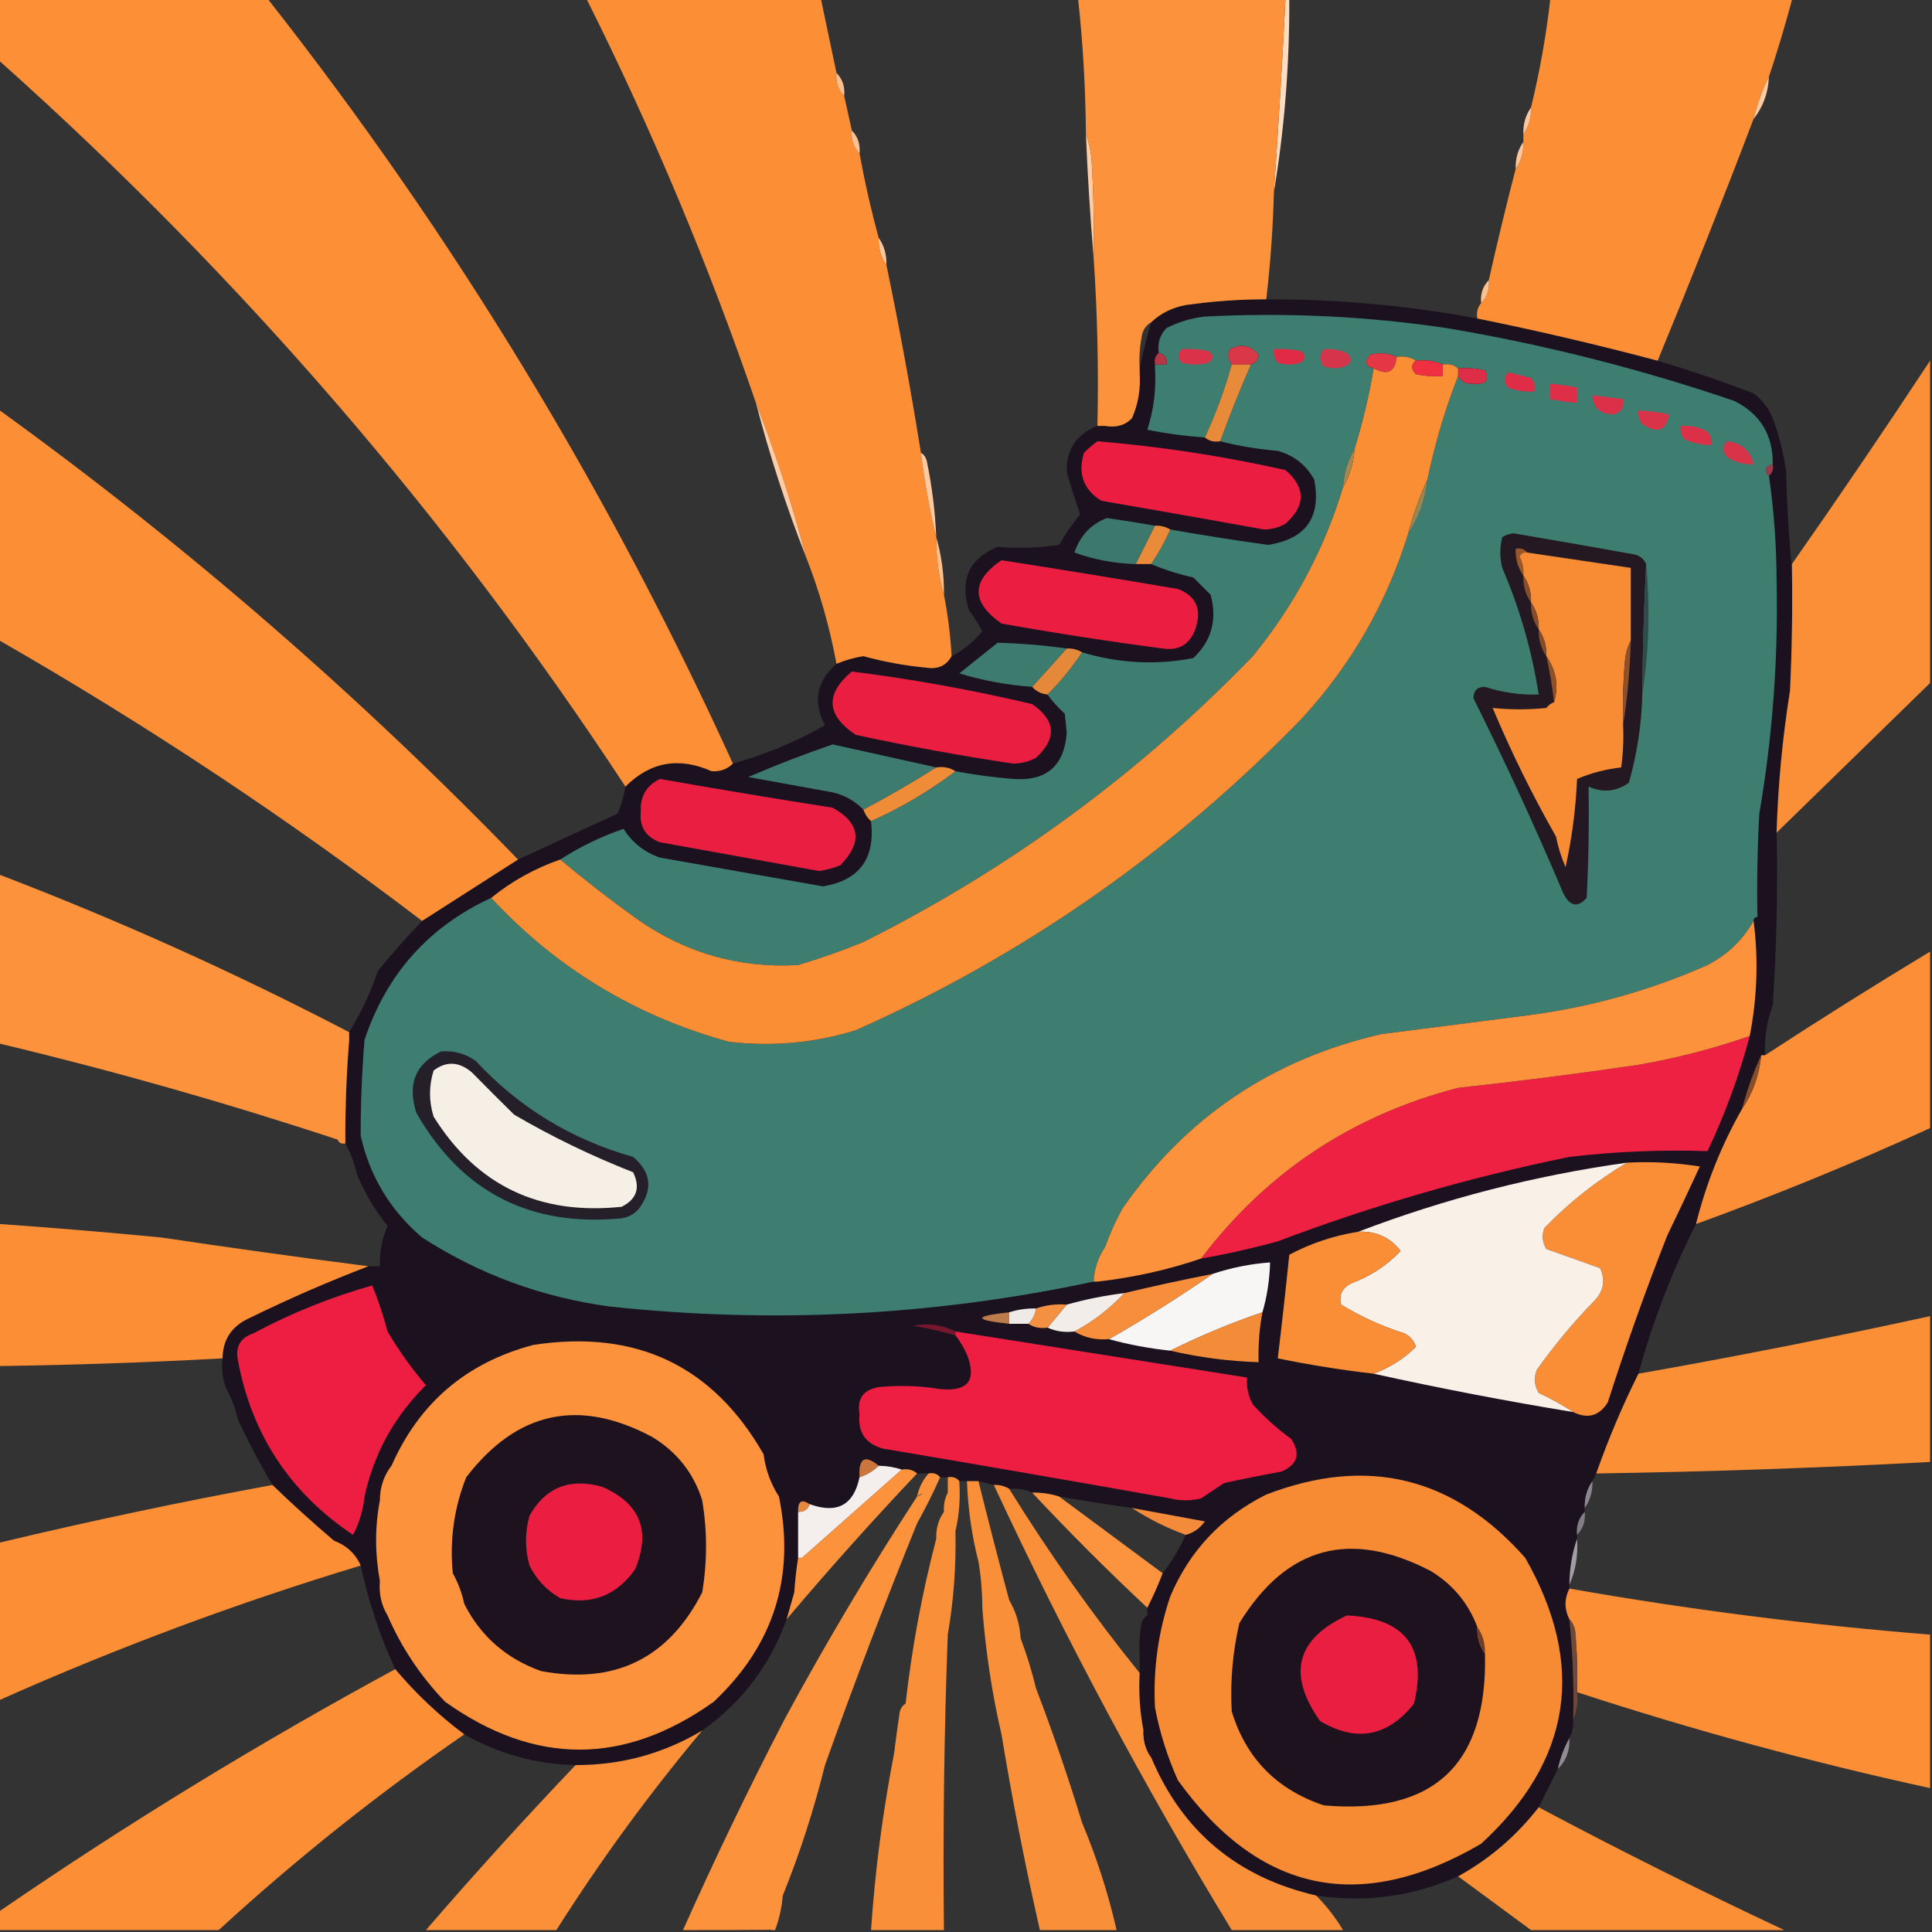<svg width="503.5" xmlns="http://www.w3.org/2000/svg" height="503.5"
        id="screenshot-1561576d-332c-80d0-8004-73e01cdbb394" viewBox="-431 845 503.5 503.5"
        style="-webkit-print-color-adjust:exact" xmlns:xlink="http://www.w3.org/1999/xlink" fill="none" version="1.1">
        <rect x="-431" y="845" width="503.5" height="503.5" fill="#333333" stroke="none"/>
        <g id="shape-1561576d-332c-80d0-8004-73e01cdbb394" style="fill:#000000" width="503" height="503" rx="0" ry="0">
          <g id="shape-1561576d-332c-80d0-8004-73e134cf5358">
            <g class="fills" id="fills-1561576d-332c-80d0-8004-73e134cf5358">
              <path
                d="M-132.000,1266.000C-132.000,1265.333,-132.000,1264.667,-132.000,1264.000C-130.520,1261.112,-129.187,1258.112,-128.000,1255.000C-125.610,1251.934,-123.610,1248.600,-122.000,1245.000C-119.956,1244.469,-118.289,1243.302,-117.000,1241.500C-123.348,1240.331,-129.681,1239.164,-136.000,1238.000C-142.347,1237.093,-148.680,1236.093,-155.000,1235.000C-157.264,1234.281,-159.597,1233.948,-162.000,1234.000C-163.879,1233.159,-165.879,1232.825,-168.000,1233.000C-169.208,1232.266,-170.541,1231.933,-172.000,1232.000C-173.333,1231.667,-174.667,1231.333,-176.000,1231.000C-176.667,1231.000,-177.333,1231.000,-178.000,1231.000C-178.333,1231.000,-178.667,1231.000,-179.000,1231.000C-179.667,1231.000,-180.333,1231.000,-181.000,1231.000C-181.709,1230.096,-182.709,1229.763,-184.000,1230.000C-184.667,1230.000,-185.333,1230.000,-186.000,1230.000C-186.709,1229.096,-187.709,1228.763,-189.000,1229.000C-190.000,1229.000,-191.000,1229.000,-192.000,1229.000C-193.068,1228.066,-194.401,1227.732,-196.000,1228.000C-197.935,1227.350,-199.935,1227.017,-202.000,1227.000C-205.613,1224.003,-207.279,1225.003,-207.000,1230.000C-208.517,1237.262,-212.851,1239.595,-220.000,1237.000C-222.098,1235.586,-223.098,1236.252,-223.000,1239.000C-223.000,1243.000,-223.000,1247.000,-223.000,1251.000C-223.463,1253.982,-223.796,1256.982,-224.000,1260.000C-224.667,1262.333,-225.333,1264.667,-226.000,1267.000C-230.296,1278.964,-237.629,1288.630,-248.000,1296.000C-258.123,1302.038,-269.123,1305.038,-281.000,1305.000C-291.348,1304.772,-301.015,1302.106,-310.000,1297.000C-316.631,1292.037,-322.631,1286.370,-328.000,1280.000C-331.988,1271.368,-334.988,1262.368,-337.000,1253.000C-338.312,1249.964,-340.646,1247.798,-344.000,1246.500C-349.554,1241.772,-354.888,1236.939,-360.000,1232.000C-363.242,1226.519,-366.242,1220.852,-369.000,1215.000C-369.629,1212.103,-370.629,1209.436,-372.000,1207.000C-372.973,1204.552,-373.306,1201.885,-373.000,1199.000C-372.949,1194.093,-370.616,1190.593,-366.000,1188.500C-355.772,1183.490,-345.439,1178.990,-335.000,1175.000C-334.000,1175.000,-333.000,1175.000,-332.000,1175.000C-332.142,1171.350,-331.475,1167.850,-330.000,1164.500C-333.301,1160.401,-335.968,1155.901,-338.000,1151.000C-338.629,1148.103,-339.629,1145.436,-341.000,1143.000C-341.052,1133.982,-340.718,1124.982,-340.000,1116.000C-340.000,1115.333,-340.000,1114.667,-340.000,1114.000C-336.960,1109.064,-334.460,1103.731,-332.500,1098.000C-328.830,1093.498,-324.997,1089.165,-321.000,1085.000C-312.644,1079.633,-304.311,1074.299,-296.000,1069.000C-287.355,1065.012,-278.688,1061.012,-270.000,1057.000C-269.079,1054.723,-268.413,1052.390,-268.000,1050.000C-261.552,1043.527,-254.052,1042.194,-245.500,1046.000C-243.279,1046.107,-241.446,1045.440,-240.000,1044.000C-231.525,1041.625,-223.525,1038.291,-216.000,1034.000C-219.209,1027.890,-218.209,1022.556,-213.000,1018.000C-210.766,1017.053,-208.432,1016.386,-206.000,1016.000C-200.595,1017.484,-195.095,1018.484,-189.500,1019.000C-186.540,1019.459,-184.374,1018.459,-183.000,1016.000C-179.876,1014.374,-177.209,1012.208,-175.000,1009.500C-176.036,1007.599,-177.202,1005.765,-178.500,1004.000C-180.974,996.120,-178.474,990.620,-171.000,987.500C-165.650,987.935,-160.317,987.768,-155.000,987.000C-153.362,984.196,-151.529,981.529,-149.500,979.000C-150.757,975.494,-151.924,971.828,-153.000,968.000C-153.133,962.133,-150.466,958.133,-145.000,956.000C-144.333,956.000,-143.667,956.000,-143.000,956.000C-140.112,956.510,-137.779,955.844,-136.000,954.000C-134.364,950.290,-133.698,946.290,-134.000,942.000C-134.000,941.667,-134.000,941.333,-134.000,941.000C-133.189,937.069,-132.189,933.069,-131.000,929.000C-128.535,926.663,-125.535,925.163,-122.000,924.500C-115.033,923.503,-108.033,923.003,-101.000,923.000L-101.000,923.000C-82.496,922.944,-64.163,924.611,-46.000,928.000C-30.227,931.193,-14.560,934.860,1.000,939.000C9.406,941.524,17.739,944.358,26.000,947.500C28.290,949.277,29.957,951.444,31.000,954.000C32.673,958.523,33.840,963.190,34.500,968.000C34.671,976.510,35.171,984.843,36.000,993.000C36.167,1003.672,36.000,1014.339,35.500,1025.000C33.542,1037.252,32.375,1049.585,32.000,1062.000C32.333,1077.015,31.999,1092.015,31.000,1107.000C29.435,1111.187,28.768,1115.520,29.000,1120.000C28.667,1120.000,28.333,1120.000,28.000,1120.000C25.962,1124.440,24.296,1129.107,23.000,1134.000C17.623,1143.467,13.623,1153.467,11.000,1164.000C4.730,1176.354,-0.270,1189.354,-4.000,1203.000C-8.185,1211.379,-11.851,1220.045,-15.000,1229.000C-15.333,1229.667,-15.667,1230.333,-16.000,1231.000C-17.424,1233.015,-18.090,1235.348,-18.000,1238.000C-18.000,1238.333,-18.000,1238.667,-18.000,1239.000C-19.574,1240.602,-20.241,1242.602,-20.000,1245.000C-20.000,1245.333,-20.000,1245.667,-20.000,1246.000C-21.295,1249.767,-21.961,1253.767,-22.000,1258.000C-22.000,1258.333,-22.000,1258.667,-22.000,1259.000C-23.333,1261.667,-23.333,1264.333,-22.000,1267.000C-21.123,1275.633,-20.789,1284.300,-21.000,1293.000C-20.866,1294.792,-21.199,1296.458,-22.000,1298.000C-23.371,1300.436,-24.371,1303.103,-25.000,1306.000C-26.667,1309.333,-28.333,1312.667,-30.000,1316.000C-35.797,1323.469,-42.797,1329.469,-51.000,1334.000C-62.852,1339.253,-75.186,1340.920,-88.000,1339.000C-108.592,1334.239,-122.926,1322.239,-131.000,1303.000C-130.910,1300.348,-131.576,1298.015,-133.000,1296.000C-133.945,1291.095,-134.279,1286.095,-134.000,1281.000C-134.000,1279.340,-134.000,1277.680,-134.000,1276.020C-134.000,1276.013,-134.000,1276.007,-134.000,1276.000C-134.164,1273.313,-133.997,1270.646,-133.500,1268.000C-133.224,1267.091,-132.730,1266.428,-132.000,1266.000ZC-132.011,1266.007,-132.006,1266.003,-132.000,1266.000ZC-132.002,1266.028,-132.004,1266.055,-132.000,1266.000ZM-133.987,1275.963C-133.992,1275.976,-133.996,1275.988,-133.987,1275.963Z"
                style="fill:#1c121f">
              </path>
            </g>
          </g>
          <g id="shape-1561576d-332c-80d0-8004-73e01ce16992" style="opacity:1">
            <g class="fills" id="fills-1561576d-332c-80d0-8004-73e01ce16992">
              <path
                d="M-431.000,845.000C-407.667,845.000,-384.333,845.000,-361.000,845.000C-312.839,906.274,-272.506,972.607,-240.000,1044.000C-241.446,1045.440,-243.279,1046.107,-245.500,1046.000C-254.052,1042.194,-261.552,1043.527,-268.000,1050.000C-313.850,980.116,-368.184,917.116,-431.000,861.000C-431.000,855.667,-431.000,850.333,-431.000,845.000ZZ"
                style="shape-rendering:geometricPrecision;text-rendering:geometricPrecision;image-rendering:optimizeQuality;fill-rule:evenodd;clip-rule:evenodd;fill:#fd8f37">
              </path>
            </g>
          </g>
          <g id="shape-1561576d-332c-80d0-8004-73e01ce29722" style="opacity:1">
            <g class="fills" id="fills-1561576d-332c-80d0-8004-73e01ce29722">
              <path
                d="M-278.000,845.000C-257.667,845.000,-237.333,845.000,-217.000,845.000C-215.667,851.333,-214.333,857.667,-213.000,864.000C-213.241,866.398,-212.574,868.398,-211.000,870.000C-210.333,873.000,-209.667,876.000,-209.000,879.000C-209.241,881.398,-208.574,883.398,-207.000,885.000C-205.643,892.426,-203.976,899.759,-202.000,907.000C-202.090,909.652,-201.424,911.986,-200.000,914.000C-196.622,930.224,-193.622,946.557,-191.000,963.000C-190.079,970.535,-188.746,977.869,-187.000,985.000C-187.056,990.231,-186.389,995.231,-185.000,1000.000C-183.972,1005.245,-183.305,1010.579,-183.000,1016.000C-184.374,1018.459,-186.540,1019.459,-189.500,1019.000C-195.095,1018.484,-200.595,1017.484,-206.000,1016.000C-208.432,1016.386,-210.766,1017.053,-213.000,1018.000C-214.793,1008.333,-217.460,998.999,-221.000,990.000C-224.558,976.329,-228.891,962.996,-234.000,950.000C-246.319,914.052,-260.985,879.052,-278.000,845.000ZZ"
                style="shape-rendering:geometricPrecision;text-rendering:geometricPrecision;image-rendering:optimizeQuality;fill-rule:evenodd;clip-rule:evenodd;fill:#fc8f36">
              </path>
            </g>
          </g>
          <g id="shape-1561576d-332c-80d0-8004-73e01ce4352b" style="opacity:1">
            <g class="fills" id="fills-1561576d-332c-80d0-8004-73e01ce4352b">
              <path
                d="M-27.000,845.000C-6.000,845.000,15.000,845.000,36.000,845.000C34.197,851.742,32.197,858.409,30.000,865.000C28.296,868.438,26.962,872.105,26.000,876.000C17.995,897.028,9.662,918.028,1.000,939.000C-14.560,934.860,-30.227,931.193,-46.000,928.000C-46.268,926.401,-45.934,925.068,-45.000,924.000C-43.426,922.398,-42.759,920.398,-43.000,918.000C-40.825,908.301,-38.492,898.634,-36.000,889.000C-34.576,886.986,-33.910,884.652,-34.000,882.000C-34.000,881.333,-34.000,880.667,-34.000,880.000C-32.576,877.986,-31.910,875.652,-32.000,873.000C-29.753,863.789,-28.086,854.456,-27.000,845.000ZZ"
                style="shape-rendering:geometricPrecision;text-rendering:geometricPrecision;image-rendering:optimizeQuality;fill-rule:evenodd;clip-rule:evenodd;fill:#fc8f36">
              </path>
            </g>
          </g>
          <g id="shape-1561576d-332c-80d0-8004-73e01ce4b8c4" style="opacity:1">
            <g class="fills" id="fills-1561576d-332c-80d0-8004-73e01ce4b8c4">
              <path
                d="M-96.000,845.000C-95.667,845.000,-95.333,845.000,-95.000,845.000C-94.930,861.928,-96.264,878.595,-99.000,895.000C-97.852,878.339,-96.852,861.672,-96.000,845.000ZZ"
                style="shape-rendering:geometricPrecision;text-rendering:geometricPrecision;image-rendering:optimizeQuality;fill-rule:evenodd;clip-rule:evenodd;fill:#ffddc2">
              </path>
            </g>
          </g>
          <g id="shape-1561576d-332c-80d0-8004-73e01ce4fe64" style="opacity:1">
            <g class="fills" id="fills-1561576d-332c-80d0-8004-73e01ce4fe64">
              <path
                d="M30.000,865.000C29.823,869.208,28.490,872.874,26.000,876.000C26.962,872.105,28.296,868.438,30.000,865.000ZZ"
                style="shape-rendering:geometricPrecision;text-rendering:geometricPrecision;image-rendering:optimizeQuality;fill-rule:evenodd;clip-rule:evenodd;fill:#ffcba2">
              </path>
            </g>
          </g>
          <g id="shape-1561576d-332c-80d0-8004-73e01ce4fe65" style="opacity:1">
            <g class="fills" id="fills-1561576d-332c-80d0-8004-73e01ce4fe65">
              <path
                d="M-213.000,864.000C-211.426,865.602,-210.759,867.602,-211.000,870.000C-212.574,868.398,-213.241,866.398,-213.000,864.000ZZ"
                style="shape-rendering:geometricPrecision;text-rendering:geometricPrecision;image-rendering:optimizeQuality;fill-rule:evenodd;clip-rule:evenodd;fill:#ffbf8c">
              </path>
            </g>
          </g>
          <g id="shape-1561576d-332c-80d0-8004-73e01ce5337b" style="opacity:1">
            <g class="fills" id="fills-1561576d-332c-80d0-8004-73e01ce5337b">
              <path
                d="M-32.000,873.000C-31.910,875.652,-32.576,877.986,-34.000,880.000C-34.090,877.348,-33.424,875.014,-32.000,873.000ZZ"
                style="shape-rendering:geometricPrecision;text-rendering:geometricPrecision;image-rendering:optimizeQuality;fill-rule:evenodd;clip-rule:evenodd;fill:#fec79c">
              </path>
            </g>
          </g>
          <g id="shape-1561576d-332c-80d0-8004-73e01ce57ede" style="opacity:1">
            <g class="fills" id="fills-1561576d-332c-80d0-8004-73e01ce57ede">
              <path
                d="M-209.000,879.000C-207.426,880.602,-206.759,882.602,-207.000,885.000C-208.574,883.398,-209.241,881.398,-209.000,879.000ZZ"
                style="shape-rendering:geometricPrecision;text-rendering:geometricPrecision;image-rendering:optimizeQuality;fill-rule:evenodd;clip-rule:evenodd;fill:#ffc190">
              </path>
            </g>
          </g>
          <g id="shape-1561576d-332c-80d0-8004-73e01ce58393" style="opacity:1">
            <g class="fills" id="fills-1561576d-332c-80d0-8004-73e01ce58393">
              <path
                d="M-34.000,882.000C-33.910,884.652,-34.576,886.986,-36.000,889.000C-36.090,886.348,-35.424,884.014,-34.000,882.000ZZ"
                style="shape-rendering:geometricPrecision;text-rendering:geometricPrecision;image-rendering:optimizeQuality;fill-rule:evenodd;clip-rule:evenodd;fill:#fec699">
              </path>
            </g>
          </g>
          <g id="shape-1561576d-332c-80d0-8004-73e01ce58394" style="opacity:1">
            <g class="fills" id="fills-1561576d-332c-80d0-8004-73e01ce58394">
              <path
                d="M-148.000,880.000C-147.186,882.131,-146.686,884.464,-146.500,887.000C-146.000,895.327,-145.834,903.660,-146.000,912.000C-146.885,901.499,-147.552,890.832,-148.000,880.000ZZ"
                style="shape-rendering:geometricPrecision;text-rendering:geometricPrecision;image-rendering:optimizeQuality;fill-rule:evenodd;clip-rule:evenodd;fill:#ffcca4">
              </path>
            </g>
          </g>
          <g id="shape-1561576d-332c-80d0-8004-73e01ce5c0c3" style="opacity:1">
            <g class="fills" id="fills-1561576d-332c-80d0-8004-73e01ce5c0c3">
              <path
                d="M-202.000,907.000C-200.576,909.014,-199.910,911.348,-200.000,914.000C-201.424,911.986,-202.090,909.652,-202.000,907.000ZZ"
                style="shape-rendering:geometricPrecision;text-rendering:geometricPrecision;image-rendering:optimizeQuality;fill-rule:evenodd;clip-rule:evenodd;fill:#fec79b">
              </path>
            </g>
          </g>
          <g id="shape-1561576d-332c-80d0-8004-73e01ce760ac" style="opacity:1">
            <g class="fills" id="fills-1561576d-332c-80d0-8004-73e01ce760ac">
              <path
                d="M-43.000,918.000C-42.759,920.398,-43.426,922.398,-45.000,924.000C-45.241,921.602,-44.574,919.602,-43.000,918.000ZZ"
                style="shape-rendering:geometricPrecision;text-rendering:geometricPrecision;image-rendering:optimizeQuality;fill-rule:evenodd;clip-rule:evenodd;fill:#fec08d">
              </path>
            </g>
          </g>
          <g id="shape-1561576d-332c-80d0-8004-73e01ce8c3a4" style="opacity:1">
            <g class="fills" id="fills-1561576d-332c-80d0-8004-73e01ce8c3a4">
              <path
                d="M31.000,966.000C28.948,966.553,28.615,967.553,30.000,969.000C31.306,977.937,31.973,987.104,32.000,996.500C32.435,1016.838,30.935,1037.005,27.500,1057.000C27.000,1065.994,26.834,1074.994,27.000,1084.000C26.333,1084.000,26.000,1084.333,26.000,1085.000C23.162,1090.004,19.162,1093.837,14.000,1096.500C-0.697,1103.008,-16.030,1107.342,-32.000,1109.500C-45.000,1111.167,-58.000,1112.833,-71.000,1114.500C-99.488,1121.022,-121.988,1136.188,-138.500,1160.000C-140.286,1163.236,-141.786,1166.570,-143.000,1170.000C-144.810,1172.645,-145.810,1175.645,-146.000,1179.000C-187.531,1187.877,-229.531,1190.044,-272.000,1185.500C-289.729,1183.129,-306.062,1177.129,-321.000,1167.500C-329.295,1160.402,-334.629,1151.568,-337.000,1141.000C-337.019,1132.649,-336.685,1124.316,-336.000,1116.000C-330.282,1098.857,-319.282,1086.524,-303.000,1079.000C-285.972,1097.355,-265.305,1109.855,-241.000,1116.500C-229.762,1117.824,-218.762,1116.824,-208.000,1113.500C-163.901,1093.867,-125.068,1066.700,-91.500,1032.000C-78.734,1018.066,-69.568,1002.066,-64.000,984.000C-61.176,979.870,-59.509,975.203,-59.000,970.000C-57.079,960.686,-54.412,951.686,-51.000,943.000C-50.188,944.493,-48.855,945.160,-47.000,945.000C-43.792,945.312,-42.792,944.145,-44.000,941.500C-46.310,941.003,-48.643,940.837,-51.000,941.000C-52.068,940.066,-53.401,939.732,-55.000,940.000C-57.107,939.032,-59.441,938.698,-62.000,939.000C-63.419,938.049,-65.085,937.716,-67.000,938.000C-69.238,936.963,-71.571,936.797,-74.000,937.500C-75.485,939.256,-75.152,940.423,-73.000,941.000C-74.201,948.134,-75.867,955.134,-78.000,962.000C-79.777,965.005,-80.777,968.338,-81.000,972.000C-85.850,988.080,-93.683,1002.747,-104.500,1016.000C-134.120,1046.627,-167.953,1071.460,-206.000,1090.500C-211.570,1092.785,-217.236,1094.785,-223.000,1096.500C-238.356,1097.383,-252.356,1093.383,-265.000,1084.500C-271.878,1079.566,-278.544,1074.400,-285.000,1069.000C-279.897,1065.700,-274.397,1063.033,-268.500,1061.000C-266.217,1064.615,-263.051,1067.115,-259.000,1068.500C-244.833,1071.000,-230.666,1073.500,-216.500,1076.000C-207.018,1074.403,-202.851,1068.736,-204.000,1059.000C-196.163,1055.491,-188.829,1051.158,-182.000,1046.000C-177.044,1046.924,-172.044,1047.591,-167.000,1048.000C-158.311,1048.642,-153.645,1044.642,-153.000,1036.000C-153.167,1034.333,-153.333,1032.667,-153.500,1031.000C-155.207,1029.463,-156.707,1027.796,-158.000,1026.000C-154.622,1022.624,-151.622,1018.957,-149.000,1015.000C-139.422,1017.883,-129.755,1018.383,-120.000,1016.500C-115.241,1012.009,-113.741,1006.509,-115.500,1000.000C-117.000,998.500,-118.500,997.000,-120.000,995.500C-123.884,994.636,-127.551,993.470,-131.000,992.000C-129.068,989.134,-127.401,986.134,-126.000,983.000C-117.541,984.493,-109.041,985.826,-100.500,987.000C-90.625,985.461,-86.625,979.794,-88.500,970.000C-90.587,966.198,-93.754,963.698,-98.000,962.500C-103.084,962.074,-108.084,961.240,-113.000,960.000C-110.520,953.220,-107.853,946.553,-105.000,940.000C-103.805,939.634,-103.139,938.801,-103.000,937.500C-105.069,934.953,-107.569,934.453,-110.500,936.000C-111.079,937.428,-110.912,938.762,-110.000,940.000C-111.814,946.496,-114.147,952.830,-117.000,959.000C-122.048,958.658,-127.048,957.992,-132.000,957.000C-130.316,951.824,-129.650,946.491,-130.000,941.000C-130.000,940.667,-130.000,940.333,-130.000,940.000C-129.000,940.000,-128.000,940.000,-127.000,940.000C-126.785,938.321,-127.452,937.321,-129.000,937.000C-129.396,934.456,-128.729,932.289,-127.000,930.500C-123.852,928.895,-120.519,927.895,-117.000,927.500C-95.898,926.405,-74.898,927.405,-54.000,930.500C-28.457,934.810,-3.457,941.144,21.000,949.500C27.745,952.868,31.078,958.368,31.000,966.000ZZ"
                style="shape-rendering:geometricPrecision;text-rendering:geometricPrecision;image-rendering:optimizeQuality;fill-rule:evenodd;clip-rule:evenodd;fill:#3d7e71">
              </path>
            </g>
          </g>
          <g id="shape-1561576d-332c-80d0-8004-73e01ce9c804" style="opacity:1">
            <g class="fills" id="fills-1561576d-332c-80d0-8004-73e01ce9c804">
              <path
                d="M-123.000,936.000C-120.643,935.837,-118.310,936.003,-116.000,936.500C-114.667,937.500,-114.667,938.500,-116.000,939.500C-118.333,940.167,-120.667,940.167,-123.000,939.500C-124.184,938.355,-124.184,937.188,-123.000,936.000ZZ"
                style="shape-rendering:geometricPrecision;text-rendering:geometricPrecision;image-rendering:optimizeQuality;fill-rule:evenodd;clip-rule:evenodd;fill:#da3248">
              </path>
            </g>
          </g>
          <g id="shape-1561576d-332c-80d0-8004-73e01cea2c14" style="opacity:1">
            <g class="fills" id="fills-1561576d-332c-80d0-8004-73e01cea2c14">
              <path
                d="M-105.000,940.000C-106.667,940.000,-108.333,940.000,-110.000,940.000C-110.912,938.762,-111.079,937.428,-110.500,936.000C-107.569,934.453,-105.069,934.953,-103.000,937.500C-103.139,938.801,-103.805,939.634,-105.000,940.000ZZ"
                style="shape-rendering:geometricPrecision;text-rendering:geometricPrecision;image-rendering:optimizeQuality;fill-rule:evenodd;clip-rule:evenodd;fill:#da3748">
              </path>
            </g>
          </g>
          <g id="shape-1561576d-332c-80d0-8004-73e01cea5929" style="opacity:1">
            <g class="fills" id="fills-1561576d-332c-80d0-8004-73e01cea5929">
              <path
                d="M-99.000,936.000C-96.643,935.837,-94.310,936.003,-92.000,936.500C-90.667,937.500,-90.667,938.500,-92.000,939.500C-94.000,940.167,-96.000,940.167,-98.000,939.500C-98.837,938.489,-99.170,937.322,-99.000,936.000ZZ"
                style="shape-rendering:geometricPrecision;text-rendering:geometricPrecision;image-rendering:optimizeQuality;fill-rule:evenodd;clip-rule:evenodd;fill:#e12b46">
              </path>
            </g>
          </g>
          <g id="shape-1561576d-332c-80d0-8004-73e01cea9c87" style="opacity:1">
            <g class="fills" id="fills-1561576d-332c-80d0-8004-73e01cea9c87">
              <path
                d="M-86.000,936.000C-83.909,935.818,-81.909,936.152,-80.000,937.000C-78.917,937.865,-78.751,938.865,-79.500,940.000C-81.564,941.091,-83.731,941.258,-86.000,940.500C-87.228,939.010,-87.228,937.510,-86.000,936.000ZZ"
                style="shape-rendering:geometricPrecision;text-rendering:geometricPrecision;image-rendering:optimizeQuality;fill-rule:evenodd;clip-rule:evenodd;fill:#d4354a">
              </path>
            </g>
          </g>
          <g id="shape-1561576d-332c-80d0-8004-73e01ceaf478" style="opacity:1">
            <g class="fills" id="fills-1561576d-332c-80d0-8004-73e01ceaf478">
              <path
                d="M-129.000,937.000C-127.452,937.321,-126.785,938.321,-127.000,940.000C-128.000,940.000,-129.000,940.000,-130.000,940.000C-130.237,938.709,-129.904,937.709,-129.000,937.000ZZ"
                style="shape-rendering:geometricPrecision;text-rendering:geometricPrecision;image-rendering:optimizeQuality;fill-rule:evenodd;clip-rule:evenodd;fill:#b53746">
              </path>
            </g>
          </g>
          <g id="shape-1561576d-332c-80d0-8004-73e01ceaf479" style="opacity:1">
            <g class="fills" id="fills-1561576d-332c-80d0-8004-73e01ceaf479">
              <path
                d="M-67.000,938.000C-67.384,941.944,-69.384,942.944,-73.000,941.000C-75.152,940.423,-75.485,939.256,-74.000,937.500C-71.571,936.797,-69.238,936.963,-67.000,938.000ZZ"
                style="shape-rendering:geometricPrecision;text-rendering:geometricPrecision;image-rendering:optimizeQuality;fill-rule:evenodd;clip-rule:evenodd;fill:#e43745">
              </path>
            </g>
          </g>
          <g id="shape-1561576d-332c-80d0-8004-73e01ceb6a0f" style="opacity:1">
            <g class="fills" id="fills-1561576d-332c-80d0-8004-73e01ceb6a0f">
              <path
                d="M-67.000,938.000C-65.085,937.716,-63.419,938.049,-62.000,939.000C-63.291,940.042,-63.291,941.208,-62.000,942.500C-59.690,942.997,-57.357,943.163,-55.000,943.000C-55.000,942.000,-55.000,941.000,-55.000,940.000C-53.401,939.732,-52.068,940.066,-51.000,941.000C-51.000,941.667,-51.000,942.333,-51.000,943.000C-54.412,951.686,-57.079,960.686,-59.000,970.000C-61.038,974.440,-62.704,979.107,-64.000,984.000C-69.568,1002.066,-78.734,1018.066,-91.500,1032.000C-125.068,1066.700,-163.901,1093.867,-208.000,1113.500C-218.762,1116.824,-229.762,1117.824,-241.000,1116.500C-265.305,1109.855,-285.972,1097.355,-303.000,1079.000C-297.653,1074.656,-291.653,1071.323,-285.000,1069.000C-278.544,1074.400,-271.878,1079.566,-265.000,1084.500C-252.356,1093.383,-238.356,1097.383,-223.000,1096.500C-217.236,1094.785,-211.570,1092.785,-206.000,1090.500C-167.953,1071.460,-134.120,1046.627,-104.500,1016.000C-93.683,1002.747,-85.850,988.080,-81.000,972.000C-79.223,968.995,-78.223,965.662,-78.000,962.000C-75.867,955.134,-74.201,948.134,-73.000,941.000C-69.384,942.944,-67.384,941.944,-67.000,938.000ZZ"
                style="shape-rendering:geometricPrecision;text-rendering:geometricPrecision;image-rendering:optimizeQuality;fill-rule:evenodd;clip-rule:evenodd;fill:#fa8e35">
              </path>
            </g>
          </g>
          <g id="shape-1561576d-332c-80d0-8004-73e01cebbd08" style="opacity:1">
            <g class="fills" id="fills-1561576d-332c-80d0-8004-73e01cebbd08">
              <path
                d="M-62.000,939.000C-59.441,938.698,-57.107,939.032,-55.000,940.000C-55.000,941.000,-55.000,942.000,-55.000,943.000C-57.357,943.163,-59.690,942.997,-62.000,942.500C-63.291,941.208,-63.291,940.042,-62.000,939.000ZZ"
                style="shape-rendering:geometricPrecision;text-rendering:geometricPrecision;image-rendering:optimizeQuality;fill-rule:evenodd;clip-rule:evenodd;fill:#f03041">
              </path>
            </g>
          </g>
          <g id="shape-1561576d-332c-80d0-8004-73e01cebdc7c" style="opacity:1">
            <g class="fills" id="fills-1561576d-332c-80d0-8004-73e01cebdc7c">
              <path
                d="M-110.000,940.000C-108.333,940.000,-106.667,940.000,-105.000,940.000C-107.853,946.553,-110.520,953.220,-113.000,960.000C-114.599,960.268,-115.932,959.934,-117.000,959.000C-114.147,952.830,-111.814,946.496,-110.000,940.000ZZ"
                style="shape-rendering:geometricPrecision;text-rendering:geometricPrecision;image-rendering:optimizeQuality;fill-rule:evenodd;clip-rule:evenodd;fill:#e78a3a">
              </path>
            </g>
          </g>
          <g id="shape-1561576d-332c-80d0-8004-73e01cec04df" style="opacity:1">
            <g class="fills" id="fills-1561576d-332c-80d0-8004-73e01cec04df">
              <path
                d="M-51.000,941.000C-48.643,940.837,-46.310,941.003,-44.000,941.500C-42.792,944.145,-43.792,945.312,-47.000,945.000C-48.855,945.160,-50.188,944.493,-51.000,943.000C-51.000,942.333,-51.000,941.667,-51.000,941.000ZZ"
                style="shape-rendering:geometricPrecision;text-rendering:geometricPrecision;image-rendering:optimizeQuality;fill-rule:evenodd;clip-rule:evenodd;fill:#de2d47">
              </path>
            </g>
          </g>
          <g id="shape-1561576d-332c-80d0-8004-73e01cec5d42" style="opacity:1">
            <g class="fills" id="fills-1561576d-332c-80d0-8004-73e01cec5d42">
              <path
                d="M72.000,939.000C72.000,967.000,72.000,995.000,72.000,1023.000C58.667,1036.000,45.333,1049.000,32.000,1062.000C32.375,1049.585,33.542,1037.252,35.500,1025.000C36.000,1014.339,36.167,1003.672,36.000,993.000C36.000,992.667,36.000,992.333,36.000,992.000C48.247,974.506,60.247,956.840,72.000,939.000ZZ"
                style="shape-rendering:geometricPrecision;text-rendering:geometricPrecision;image-rendering:optimizeQuality;fill-rule:evenodd;clip-rule:evenodd;fill:#fb8f37">
              </path>
            </g>
          </g>
          <g id="shape-1561576d-332c-80d0-8004-73e01cecab95" style="opacity:1">
            <g class="fills" id="fills-1561576d-332c-80d0-8004-73e01cecab95">
              <path
                d="M-38.000,942.000C-36.018,942.495,-34.018,942.995,-32.000,943.500C-31.163,944.511,-30.830,945.678,-31.000,947.000C-33.420,947.208,-35.753,946.874,-38.000,946.000C-39.126,944.692,-39.126,943.358,-38.000,942.000ZZ"
                style="shape-rendering:geometricPrecision;text-rendering:geometricPrecision;image-rendering:optimizeQuality;fill-rule:evenodd;clip-rule:evenodd;fill:#df2d47">
              </path>
            </g>
          </g>
          <g id="shape-1561576d-332c-80d0-8004-73e01cecab96" style="opacity:1">
            <g class="fills" id="fills-1561576d-332c-80d0-8004-73e01cecab96">
              <path
                d="M-27.000,945.000C-24.639,945.174,-22.306,945.507,-20.000,946.000C-20.000,947.333,-20.000,948.667,-20.000,950.000C-22.361,949.826,-24.694,949.493,-27.000,949.000C-27.000,947.667,-27.000,946.333,-27.000,945.000ZZ"
                style="shape-rendering:geometricPrecision;text-rendering:geometricPrecision;image-rendering:optimizeQuality;fill-rule:evenodd;clip-rule:evenodd;fill:#df2e47">
              </path>
            </g>
          </g>
          <g id="shape-1561576d-332c-80d0-8004-73e01ced0d07" style="opacity:1">
            <g class="fills" id="fills-1561576d-332c-80d0-8004-73e01ced0d07">
              <path
                d="M-16.000,948.000C-13.333,948.333,-10.667,948.667,-8.000,949.000C-7.647,951.135,-8.480,952.468,-10.500,953.000C-13.988,952.937,-15.821,951.270,-16.000,948.000ZZ"
                style="shape-rendering:geometricPrecision;text-rendering:geometricPrecision;image-rendering:optimizeQuality;fill-rule:evenodd;clip-rule:evenodd;fill:#dc3048">
              </path>
            </g>
          </g>
          <g id="shape-1561576d-332c-80d0-8004-73e01ced0d08" style="opacity:1">
            <g class="fills" id="fills-1561576d-332c-80d0-8004-73e01ced0d08">
              <path
                d="M-4.000,952.000C-1.294,952.075,1.373,952.408,4.000,953.000C3.212,957.297,0.879,958.130,-3.000,955.500C-3.837,954.489,-4.170,953.322,-4.000,952.000ZZ"
                style="shape-rendering:geometricPrecision;text-rendering:geometricPrecision;image-rendering:optimizeQuality;fill-rule:evenodd;clip-rule:evenodd;fill:#d83349">
              </path>
            </g>
          </g>
          <g id="shape-1561576d-332c-80d0-8004-73e01ced50cb" style="opacity:1">
            <g class="fills" id="fills-1561576d-332c-80d0-8004-73e01ced50cb">
              <path
                d="M-431.000,952.000C-382.751,986.892,-337.751,1025.892,-296.000,1069.000C-304.311,1074.299,-312.644,1079.633,-321.000,1085.000C-356.037,1058.312,-392.704,1033.978,-431.000,1012.000C-431.000,992.000,-431.000,972.000,-431.000,952.000ZZ"
                style="shape-rendering:geometricPrecision;text-rendering:geometricPrecision;image-rendering:optimizeQuality;fill-rule:evenodd;clip-rule:evenodd;fill:#fc8f36">
              </path>
            </g>
          </g>
          <g id="shape-1561576d-332c-80d0-8004-73e01ced82a5" style="opacity:1">
            <g class="fills" id="fills-1561576d-332c-80d0-8004-73e01ced82a5">
              <path
                d="M-234.000,950.000C-228.891,962.996,-224.558,976.329,-221.000,990.000C-226.109,977.004,-230.442,963.671,-234.000,950.000ZZ"
                style="shape-rendering:geometricPrecision;text-rendering:geometricPrecision;image-rendering:optimizeQuality;fill-rule:evenodd;clip-rule:evenodd;fill:#ffcca4">
              </path>
            </g>
          </g>
          <g id="shape-1561576d-332c-80d0-8004-73e280c40ccc">
            <g class="fills" id="fills-1561576d-332c-80d0-8004-73e280c40ccc">
              <path
                d="M-143.000,956.000C-143.667,956.000,-144.333,956.000,-145.000,956.000C-144.671,941.157,-145.004,926.490,-146.000,912.000C-145.834,903.660,-146.000,895.327,-146.500,887.000C-146.686,884.464,-147.186,882.131,-148.000,880.000C-148.088,868.295,-148.755,856.629,-150.000,845.000C-132.000,845.000,-114.000,845.000,-96.000,845.000C-96.852,861.672,-97.852,878.339,-99.000,895.000C-99.246,904.367,-99.912,913.701,-101.000,923.000C-108.033,923.003,-115.033,923.503,-122.000,924.500C-125.535,925.163,-128.535,926.663,-131.000,929.000C-132.466,929.847,-133.300,931.180,-133.500,933.000C-133.997,935.646,-134.164,938.313,-134.000,941.000C-134.000,941.312,-134.000,941.625,-134.000,941.938C-134.000,941.956,-134.000,941.974,-134.000,941.992C-134.000,941.995,-134.000,941.997,-134.000,942.000C-133.700,946.257,-134.354,950.228,-135.962,953.913C-135.974,953.942,-135.987,953.971,-136.000,953.999C-136.000,954.000,-136.000,954.000,-136.000,954.000C-137.765,955.830,-140.076,956.500,-143.000,956.000ZC-142.955,956.008,-142.977,956.004,-143.000,956.000ZM-134.013,942.044C-134.009,942.030,-134.004,942.015,-134.013,942.044ZM-136.065,954.015C-136.043,954.010,-136.022,954.005,-136.065,954.015Z"
                style="fill:#fd923c">
              </path>
            </g>
          </g>
          <g id="shape-1561576d-332c-80d0-8004-73e01cee2e8e" style="opacity:1">
            <g class="fills" id="fills-1561576d-332c-80d0-8004-73e01cee2e8e">
              <path
                d="M7.000,956.000C9.489,955.798,11.823,956.298,14.000,957.500C14.837,958.511,15.170,959.678,15.000,961.000C12.573,960.977,10.240,960.477,8.000,959.500C7.163,958.489,6.830,957.322,7.000,956.000ZZ"
                style="shape-rendering:geometricPrecision;text-rendering:geometricPrecision;image-rendering:optimizeQuality;fill-rule:evenodd;clip-rule:evenodd;fill:#dc3048">
              </path>
            </g>
          </g>
          <g id="shape-1561576d-332c-80d0-8004-73e01cee8753" style="opacity:1">
            <g class="fills" id="fills-1561576d-332c-80d0-8004-73e01cee8753">
              <path
                d="M-145.000,960.000C-128.502,961.374,-112.169,963.874,-96.000,967.500C-90.685,972.088,-90.685,976.755,-96.000,981.500C-97.699,982.458,-99.533,982.958,-101.500,983.000C-115.658,980.446,-129.824,977.946,-144.000,975.500C-148.655,972.603,-150.155,968.437,-148.500,963.000C-147.355,961.864,-146.188,960.864,-145.000,960.000ZZ"
                style="shape-rendering:geometricPrecision;text-rendering:geometricPrecision;image-rendering:optimizeQuality;fill-rule:evenodd;clip-rule:evenodd;fill:#eb1e41">
              </path>
            </g>
          </g>
          <g id="shape-1561576d-332c-80d0-8004-73e01cee8754" style="opacity:1">
            <g class="fills" id="fills-1561576d-332c-80d0-8004-73e01cee8754">
              <path
                d="M19.000,960.000C22.847,960.400,25.180,962.400,26.000,966.000C23.451,966.113,21.118,965.446,19.000,964.000C17.874,962.692,17.874,961.358,19.000,960.000ZZ"
                style="shape-rendering:geometricPrecision;text-rendering:geometricPrecision;image-rendering:optimizeQuality;fill-rule:evenodd;clip-rule:evenodd;fill:#d93349">
              </path>
            </g>
          </g>
          <g id="shape-1561576d-332c-80d0-8004-73e01ceeece2" style="opacity:1">
            <g class="fills" id="fills-1561576d-332c-80d0-8004-73e01ceeece2">
              <path
                d="M-78.000,962.000C-78.223,965.662,-79.223,968.995,-81.000,972.000C-80.777,968.338,-79.777,965.005,-78.000,962.000ZZ"
                style="shape-rendering:geometricPrecision;text-rendering:geometricPrecision;image-rendering:optimizeQuality;fill-rule:evenodd;clip-rule:evenodd;fill:#a68750">
              </path>
            </g>
          </g>
          <g id="shape-1561576d-332c-80d0-8004-73e01cef0d14" style="opacity:1">
            <g class="fills" id="fills-1561576d-332c-80d0-8004-73e01cef0d14">
              <path
                d="M-191.000,963.000C-190.278,963.418,-189.778,964.084,-189.500,965.000C-188.121,971.607,-187.287,978.273,-187.000,985.000C-188.746,977.869,-190.079,970.535,-191.000,963.000ZZ"
                style="shape-rendering:geometricPrecision;text-rendering:geometricPrecision;image-rendering:optimizeQuality;fill-rule:evenodd;clip-rule:evenodd;fill:#ffca9f">
              </path>
            </g>
          </g>
          <g id="shape-1561576d-332c-80d0-8004-73e01cef0d15" style="opacity:1">
            <g class="fills" id="fills-1561576d-332c-80d0-8004-73e01cef0d15">
              <path
                d="M31.000,966.000C31.237,967.291,30.904,968.291,30.000,969.000C28.615,967.553,28.948,966.553,31.000,966.000ZZ"
                style="shape-rendering:geometricPrecision;text-rendering:geometricPrecision;image-rendering:optimizeQuality;fill-rule:evenodd;clip-rule:evenodd;fill:#9e3949">
              </path>
            </g>
          </g>
          <g id="shape-1561576d-332c-80d0-8004-73e01cef0d16" style="opacity:1">
            <g class="fills" id="fills-1561576d-332c-80d0-8004-73e01cef0d16">
              <path
                d="M-59.000,970.000C-59.509,975.203,-61.176,979.870,-64.000,984.000C-62.704,979.107,-61.038,974.440,-59.000,970.000ZZ"
                style="shape-rendering:geometricPrecision;text-rendering:geometricPrecision;image-rendering:optimizeQuality;fill-rule:evenodd;clip-rule:evenodd;fill:#948656">
              </path>
            </g>
          </g>
          <g id="shape-1561576d-332c-80d0-8004-73e01cef45a9" style="opacity:1">
            <g class="fills" id="fills-1561576d-332c-80d0-8004-73e01cef45a9">
              <path
                d="M-130.000,982.000C-131.667,985.333,-133.333,988.667,-135.000,992.000C-140.508,991.860,-145.841,990.860,-151.000,989.000C-149.492,984.577,-146.659,981.577,-142.500,980.000C-138.312,980.615,-134.145,981.281,-130.000,982.000ZZ"
                style="shape-rendering:geometricPrecision;text-rendering:geometricPrecision;image-rendering:optimizeQuality;fill-rule:evenodd;clip-rule:evenodd;fill:#3d786c">
              </path>
            </g>
          </g>
          <g id="shape-1561576d-332c-80d0-8004-73e01cef45aa" style="opacity:1">
            <g class="fills" id="fills-1561576d-332c-80d0-8004-73e01cef45aa">
              <path
                d="M-130.000,982.000C-128.541,981.933,-127.208,982.266,-126.000,983.000C-127.401,986.134,-129.068,989.134,-131.000,992.000C-132.333,992.000,-133.667,992.000,-135.000,992.000C-133.333,988.667,-131.667,985.333,-130.000,982.000ZZ"
                style="shape-rendering:geometricPrecision;text-rendering:geometricPrecision;image-rendering:optimizeQuality;fill-rule:evenodd;clip-rule:evenodd;fill:#e98b39">
              </path>
            </g>
          </g>
          <g id="shape-1561576d-332c-80d0-8004-73e01cef9234" style="opacity:1">
            <g class="fills" id="fills-1561576d-332c-80d0-8004-73e01cef9234">
              <path
                d="M-2.000,992.000C-2.587,1003.324,-2.920,1014.657,-3.000,1026.000C-3.188,1033.817,-4.355,1041.484,-6.500,1049.000C-9.782,1051.318,-13.282,1051.651,-17.000,1050.000C-16.834,1059.672,-17.000,1069.339,-17.500,1079.000C-19.776,1081.564,-21.776,1081.230,-23.500,1078.000C-30.822,1060.694,-38.655,1043.694,-47.000,1027.000C-47.000,1025.000,-46.000,1024.000,-44.000,1024.000C-39.448,1025.486,-34.781,1026.152,-30.000,1026.000C-31.770,1014.586,-34.936,1003.586,-39.500,993.000C-40.167,990.333,-40.167,987.667,-39.500,985.000C-38.607,984.419,-37.607,984.085,-36.500,984.000C-25.990,985.779,-15.490,987.613,-5.000,989.500C-3.558,989.877,-2.558,990.710,-2.000,992.000ZZ"
                style="shape-rendering:geometricPrecision;text-rendering:geometricPrecision;image-rendering:optimizeQuality;fill-rule:evenodd;clip-rule:evenodd;fill:#241922">
              </path>
            </g>
          </g>
          <g id="shape-1561576d-332c-80d0-8004-73e01cf08e7a" style="opacity:1">
            <g class="fills" id="fills-1561576d-332c-80d0-8004-73e01cf08e7a">
              <path
                d="M-33.000,989.000C-33.876,988.869,-34.543,989.202,-35.000,990.000C-34.191,991.571,-33.857,993.238,-34.000,995.000C-35.424,992.985,-36.090,990.652,-36.000,988.000C-34.709,987.763,-33.709,988.096,-33.000,989.000ZZ"
                style="shape-rendering:geometricPrecision;text-rendering:geometricPrecision;image-rendering:optimizeQuality;fill-rule:evenodd;clip-rule:evenodd;fill:#9a572a">
              </path>
            </g>
          </g>
          <g id="shape-1561576d-332c-80d0-8004-73e01cf12d0f" style="opacity:1">
            <g class="fills" id="fills-1561576d-332c-80d0-8004-73e01cf12d0f">
              <path
                d="M-33.000,989.000C-24.000,990.333,-15.000,991.667,-6.000,993.000C-6.000,999.333,-6.000,1005.667,-6.000,1012.000C-6.802,1013.452,-7.302,1015.118,-7.500,1017.000C-7.999,1022.657,-8.166,1028.324,-8.000,1034.000C-7.835,1037.682,-8.001,1041.348,-8.500,1045.000C-12.541,1045.458,-16.374,1046.458,-20.000,1048.000C-20.347,1055.888,-21.347,1063.554,-23.000,1071.000C-24.106,1068.446,-24.939,1065.779,-25.500,1063.000C-31.677,1052.146,-37.177,1040.980,-42.000,1029.500C-37.383,1029.976,-32.717,1029.976,-28.000,1029.500C-27.456,1028.783,-26.789,1028.283,-26.000,1028.000C-24.731,1023.768,-25.397,1019.768,-28.000,1016.000C-27.910,1013.348,-28.576,1011.015,-30.000,1009.000C-29.910,1006.348,-30.576,1004.015,-32.000,1002.000C-31.910,999.348,-32.576,997.015,-34.000,995.000C-33.857,993.238,-34.191,991.571,-35.000,990.000C-34.543,989.202,-33.876,988.869,-33.000,989.000ZZ"
                style="shape-rendering:geometricPrecision;text-rendering:geometricPrecision;image-rendering:optimizeQuality;fill-rule:evenodd;clip-rule:evenodd;fill:#f88c34">
              </path>
            </g>
          </g>
          <g id="shape-1561576d-332c-80d0-8004-73e01cf142fb" style="opacity:1">
            <g class="fills" id="fills-1561576d-332c-80d0-8004-73e01cf142fb">
              <path
                d="M-187.000,985.000C-185.611,989.769,-184.944,994.769,-185.000,1000.000C-186.389,995.231,-187.056,990.231,-187.000,985.000ZZ"
                style="shape-rendering:geometricPrecision;text-rendering:geometricPrecision;image-rendering:optimizeQuality;fill-rule:evenodd;clip-rule:evenodd;fill:#febf8b">
              </path>
            </g>
          </g>
          <g id="shape-1561576d-332c-80d0-8004-73e01cf1af3b" style="opacity:1">
            <g class="fills" id="fills-1561576d-332c-80d0-8004-73e01cf1af3b">
              <path
                d="M-170.000,991.000C-154.678,993.387,-139.344,995.887,-124.000,998.500C-119.206,1000.367,-117.706,1003.867,-119.500,1009.000C-120.978,1012.980,-123.812,1014.646,-128.000,1014.000C-142.047,1012.159,-156.047,1009.992,-170.000,1007.500C-177.935,1001.917,-177.935,996.417,-170.000,991.000ZZ"
                style="shape-rendering:geometricPrecision;text-rendering:geometricPrecision;image-rendering:optimizeQuality;fill-rule:evenodd;clip-rule:evenodd;fill:#eb1e41">
              </path>
            </g>
          </g>
          <g id="shape-1561576d-332c-80d0-8004-73e01cf1e6f8" style="opacity:1">
            <g class="fills" id="fills-1561576d-332c-80d0-8004-73e01cf1e6f8">
              <path
                d="M-34.000,995.000C-32.576,997.015,-31.910,999.348,-32.000,1002.000C-33.424,999.985,-34.090,997.652,-34.000,995.000ZZ"
                style="shape-rendering:geometricPrecision;text-rendering:geometricPrecision;image-rendering:optimizeQuality;fill-rule:evenodd;clip-rule:evenodd;fill:#894e29">
              </path>
            </g>
          </g>
          <g id="shape-1561576d-332c-80d0-8004-73e01cf1e6f9" style="opacity:1">
            <g class="fills" id="fills-1561576d-332c-80d0-8004-73e01cf1e6f9">
              <path
                d="M-32.000,1002.000C-30.576,1004.015,-29.910,1006.348,-30.000,1009.000C-31.424,1006.985,-32.090,1004.652,-32.000,1002.000ZZ"
                style="shape-rendering:geometricPrecision;text-rendering:geometricPrecision;image-rendering:optimizeQuality;fill-rule:evenodd;clip-rule:evenodd;fill:#874d29">
              </path>
            </g>
          </g>
          <g id="shape-1561576d-332c-80d0-8004-73e01cf23793" style="opacity:1">
            <g class="fills" id="fills-1561576d-332c-80d0-8004-73e01cf23793">
              <path
                d="M-2.000,992.000C-0.927,1003.356,-1.260,1014.689,-3.000,1026.000C-2.920,1014.657,-2.587,1003.324,-2.000,992.000ZZ"
                style="shape-rendering:geometricPrecision;text-rendering:geometricPrecision;image-rendering:optimizeQuality;fill-rule:evenodd;clip-rule:evenodd;fill:#2d4c4b">
              </path>
            </g>
          </g>
          <g id="shape-1561576d-332c-80d0-8004-73e01cf23794" style="opacity:1">
            <g class="fills" id="fills-1561576d-332c-80d0-8004-73e01cf23794">
              <path
                d="M-153.000,1014.000C-156.019,1017.415,-159.019,1020.749,-162.000,1024.000C-168.476,1023.538,-174.810,1022.371,-181.000,1020.500C-177.667,1017.833,-174.333,1015.167,-171.000,1012.500C-165.000,1012.664,-159.000,1013.164,-153.000,1014.000ZZ"
                style="shape-rendering:geometricPrecision;text-rendering:geometricPrecision;image-rendering:optimizeQuality;fill-rule:evenodd;clip-rule:evenodd;fill:#3d7b6e">
              </path>
            </g>
          </g>
          <g id="shape-1561576d-332c-80d0-8004-73e01cf27476" style="opacity:1">
            <g class="fills" id="fills-1561576d-332c-80d0-8004-73e01cf27476">
              <path
                d="M-30.000,1009.000C-28.576,1011.015,-27.910,1013.348,-28.000,1016.000C-29.424,1013.985,-30.090,1011.652,-30.000,1009.000ZZ"
                style="shape-rendering:geometricPrecision;text-rendering:geometricPrecision;image-rendering:optimizeQuality;fill-rule:evenodd;clip-rule:evenodd;fill:#854c28">
              </path>
            </g>
          </g>
          <g id="shape-1561576d-332c-80d0-8004-73e01cf2a297" style="opacity:1">
            <g class="fills" id="fills-1561576d-332c-80d0-8004-73e01cf2a297">
              <path
                d="M-153.000,1014.000C-151.541,1013.933,-150.208,1014.266,-149.000,1015.000C-151.622,1018.957,-154.622,1022.624,-158.000,1026.000C-159.653,1025.840,-160.986,1025.174,-162.000,1024.000C-159.019,1020.749,-156.019,1017.415,-153.000,1014.000ZZ"
                style="shape-rendering:geometricPrecision;text-rendering:geometricPrecision;image-rendering:optimizeQuality;fill-rule:evenodd;clip-rule:evenodd;fill:#e48839">
              </path>
            </g>
          </g>
          <g id="shape-1561576d-332c-80d0-8004-73e01cf33371" style="opacity:1">
            <g class="fills" id="fills-1561576d-332c-80d0-8004-73e01cf33371">
              <path
                d="M-28.000,1016.000C-25.397,1019.768,-24.731,1023.768,-26.000,1028.000C-26.458,1023.962,-27.124,1019.962,-28.000,1016.000ZZ"
                style="shape-rendering:geometricPrecision;text-rendering:geometricPrecision;image-rendering:optimizeQuality;fill-rule:evenodd;clip-rule:evenodd;fill:#8e5029">
              </path>
            </g>
          </g>
          <g id="shape-1561576d-332c-80d0-8004-73e01cf368cb" style="opacity:1">
            <g class="fills" id="fills-1561576d-332c-80d0-8004-73e01cf368cb">
              <path
                d="M-209.000,1020.000C-193.213,1021.990,-177.547,1024.823,-162.000,1028.500C-155.847,1032.752,-155.514,1037.419,-161.000,1042.500C-162.866,1043.485,-164.866,1043.985,-167.000,1044.000C-180.756,1041.949,-194.422,1039.449,-208.000,1036.500C-215.662,1031.378,-215.995,1025.878,-209.000,1020.000ZZ"
                style="shape-rendering:geometricPrecision;text-rendering:geometricPrecision;image-rendering:optimizeQuality;fill-rule:evenodd;clip-rule:evenodd;fill:#ea1e41">
              </path>
            </g>
          </g>
          <g id="shape-1561576d-332c-80d0-8004-73e01cf368cc" style="opacity:1">
            <g class="fills" id="fills-1561576d-332c-80d0-8004-73e01cf368cc">
              <path
                d="M-6.000,1012.000C-6.217,1019.520,-6.884,1026.854,-8.000,1034.000C-8.166,1028.324,-7.999,1022.657,-7.500,1017.000C-7.302,1015.118,-6.802,1013.452,-6.000,1012.000ZZ"
                style="shape-rendering:geometricPrecision;text-rendering:geometricPrecision;image-rendering:optimizeQuality;fill-rule:evenodd;clip-rule:evenodd;fill:#8f512a">
              </path>
            </g>
          </g>
          <g id="shape-1561576d-332c-80d0-8004-73e01cf3d8d8" style="opacity:1">
            <g class="fills" id="fills-1561576d-332c-80d0-8004-73e01cf3d8d8">
              <path
                d="M-187.000,1045.000C-193.170,1048.919,-199.503,1052.586,-206.000,1056.000C-208.185,1053.738,-210.852,1052.238,-214.000,1051.500C-221.333,1050.167,-228.667,1048.833,-236.000,1047.500C-228.757,1044.377,-221.424,1041.543,-214.000,1039.000C-204.889,1041.007,-195.889,1043.007,-187.000,1045.000ZZ"
                style="shape-rendering:geometricPrecision;text-rendering:geometricPrecision;image-rendering:optimizeQuality;fill-rule:evenodd;clip-rule:evenodd;fill:#3d7b6e">
              </path>
            </g>
          </g>
          <g id="shape-1561576d-332c-80d0-8004-73e01cf3d8d9" style="opacity:1">
            <g class="fills" id="fills-1561576d-332c-80d0-8004-73e01cf3d8d9">
              <path
                d="M-187.000,1045.000C-185.085,1044.716,-183.419,1045.049,-182.000,1046.000C-188.829,1051.158,-196.163,1055.491,-204.000,1059.000C-204.901,1058.210,-205.568,1057.210,-206.000,1056.000C-199.503,1052.586,-193.170,1048.919,-187.000,1045.000ZZ"
                style="shape-rendering:geometricPrecision;text-rendering:geometricPrecision;image-rendering:optimizeQuality;fill-rule:evenodd;clip-rule:evenodd;fill:#ef8c37">
              </path>
            </g>
          </g>
          <g id="shape-1561576d-332c-80d0-8004-73e01cf40f69" style="opacity:1">
            <g class="fills" id="fills-1561576d-332c-80d0-8004-73e01cf40f69">
              <path
                d="M-259.000,1048.000C-244.039,1050.638,-229.039,1053.138,-214.000,1055.500C-206.792,1059.487,-206.126,1064.487,-212.000,1070.500C-213.778,1071.204,-215.612,1071.704,-217.500,1072.000C-231.333,1069.500,-245.167,1067.000,-259.000,1064.500C-262.738,1063.101,-264.404,1060.434,-264.000,1056.500C-264.192,1052.535,-262.525,1049.701,-259.000,1048.000ZZ"
                style="shape-rendering:geometricPrecision;text-rendering:geometricPrecision;image-rendering:optimizeQuality;fill-rule:evenodd;clip-rule:evenodd;fill:#e91e41">
              </path>
            </g>
          </g>
          <g id="shape-1561576d-332c-80d0-8004-73e01cf48b7b" style="opacity:1">
            <g class="fills" id="fills-1561576d-332c-80d0-8004-73e01cf48b7b">
              <path
                d="M72.000,1093.000C72.000,1108.333,72.000,1123.667,72.000,1139.000C52.008,1148.162,31.675,1156.496,11.000,1164.000C13.623,1153.467,17.623,1143.467,23.000,1134.000C25.824,1129.870,27.491,1125.203,28.000,1120.000C28.333,1120.000,28.667,1120.000,29.000,1120.000C43.193,1110.739,57.526,1101.739,72.000,1093.000ZZ"
                style="shape-rendering:geometricPrecision;text-rendering:geometricPrecision;image-rendering:optimizeQuality;fill-rule:evenodd;clip-rule:evenodd;fill:#fb8e36">
              </path>
            </g>
          </g>
          <g id="shape-1561576d-332c-80d0-8004-73e01cf5133b" style="opacity:1">
            <g class="fills" id="fills-1561576d-332c-80d0-8004-73e01cf5133b">
              <path
                d="M25.000,1115.000C22.256,1125.289,18.589,1135.289,14.000,1145.000C2.032,1144.593,-9.968,1145.093,-22.000,1146.500C-47.911,1151.803,-73.244,1159.137,-98.000,1168.500C-104.641,1170.328,-111.308,1171.828,-118.000,1173.000C-100.947,1150.486,-78.613,1135.653,-51.000,1128.500C-35.297,1126.800,-19.630,1124.800,-4.000,1122.500C5.906,1120.774,15.572,1118.274,25.000,1115.000ZZ"
                style="shape-rendering:geometricPrecision;text-rendering:geometricPrecision;image-rendering:optimizeQuality;fill-rule:evenodd;clip-rule:evenodd;fill:#ef2142">
              </path>
            </g>
          </g>
          <g id="shape-1561576d-332c-80d0-8004-73e01cf567af" style="opacity:1">
            <g class="fills" id="fills-1561576d-332c-80d0-8004-73e01cf567af">
              <path
                d="M28.000,1120.000C27.491,1125.203,25.824,1129.870,23.000,1134.000C24.296,1129.107,25.962,1124.440,28.000,1120.000ZZ"
                style="shape-rendering:geometricPrecision;text-rendering:geometricPrecision;image-rendering:optimizeQuality;fill-rule:evenodd;clip-rule:evenodd;fill:#884d29">
              </path>
            </g>
          </g>
          <g id="shape-1561576d-332c-80d0-8004-73e01cf5ce0c" style="opacity:1">
            <g class="fills" id="fills-1561576d-332c-80d0-8004-73e01cf5ce0c">
              <path
                d="M-316.000,1119.000C-312.706,1118.759,-309.706,1119.592,-307.000,1121.500C-295.737,1133.638,-282.070,1141.971,-266.000,1146.500C-261.287,1150.499,-260.787,1154.999,-264.500,1160.000C-265.671,1161.393,-267.171,1162.227,-269.000,1162.500C-292.877,1164.813,-310.710,1155.646,-322.500,1135.000C-324.893,1127.528,-322.727,1122.195,-316.000,1119.000ZZ"
                style="shape-rendering:geometricPrecision;text-rendering:geometricPrecision;image-rendering:optimizeQuality;fill-rule:evenodd;clip-rule:evenodd;fill:#241f29">
              </path>
            </g>
          </g>
          <g id="shape-1561576d-332c-80d0-8004-73e01cf6a6da" style="opacity:1">
            <g class="fills" id="fills-1561576d-332c-80d0-8004-73e01cf6a6da">
              <path
                d="M-318.000,1136.000C-319.243,1131.984,-319.243,1127.984,-318.000,1124.000C-314.687,1121.471,-311.353,1121.638,-308.000,1124.500C-304.316,1128.252,-300.650,1131.919,-297.000,1135.500C-287.064,1141.301,-276.731,1146.301,-266.000,1150.500C-264.056,1154.535,-265.056,1157.535,-269.000,1159.500C-290.461,1161.766,-306.795,1153.932,-318.000,1136.000ZZ"
                style="shape-rendering:geometricPrecision;text-rendering:geometricPrecision;image-rendering:optimizeQuality;fill-rule:evenodd;clip-rule:evenodd;fill:#f5efe5">
              </path>
            </g>
          </g>
          <g id="shape-1561576d-332c-80d0-8004-73e1e0ceae74">
            <g class="fills" id="fills-1561576d-332c-80d0-8004-73e1e0ceae74">
              <path
                d="M-332.000,1257.000C-333.307,1249.915,-333.310,1242.929,-332.008,1236.041C-332.005,1236.028,-332.003,1236.014,-332.000,1236.000C-331.973,1232.611,-330.988,1229.631,-329.046,1227.061C-329.031,1227.040,-329.015,1227.020,-329.000,1227.000C-329.001,1227.026,-329.003,1227.052,-329.005,1227.078C-321.765,1210.604,-309.431,1200.104,-292.000,1195.500C-265.201,1191.405,-245.201,1200.905,-232.000,1224.000C-231.475,1228.033,-230.142,1231.700,-228.000,1235.000C-223.701,1255.963,-229.368,1273.796,-245.000,1288.500C-268.324,1305.132,-291.657,1305.132,-315.000,1288.500C-321.403,1281.815,-326.396,1274.332,-329.978,1266.050C-329.986,1266.033,-329.993,1266.017,-330.000,1266.000C-331.605,1263.350,-332.274,1260.376,-332.000,1257.000ZC-332.004,1257.052,-332.002,1257.026,-332.000,1257.000ZC-331.991,1257.022,-331.982,1257.043,-332.000,1257.000ZM-331.989,1235.984C-331.993,1235.989,-331.996,1235.995,-331.989,1235.984ZM-330.001,1265.981C-330.001,1265.987,-330.000,1265.994,-330.001,1265.981Z"
                style="fill:#fd923c">
              </path>
            </g>
          </g>
          <g id="shape-1561576d-332c-80d0-8004-73e25fc10d9e">
            <g class="fills" id="fills-1561576d-332c-80d0-8004-73e25fc10d9e">
              <path
                d="M-343.000,1142.000C-372.023,1132.412,-401.356,1124.079,-431.000,1117.000C-431.000,1102.333,-431.000,1087.667,-431.000,1073.000C-399.873,1084.930,-369.539,1098.597,-340.000,1114.000C-340.000,1114.646,-340.000,1115.291,-340.000,1115.938C-340.000,1115.958,-340.000,1115.979,-340.000,1116.000C-340.718,1124.982,-341.052,1133.982,-341.000,1143.000C-341.990,1143.172,-342.656,1142.839,-343.000,1142.000ZC-342.999,1142.003,-342.999,1142.002,-343.000,1142.000ZC-342.999,1141.983,-342.998,1141.965,-343.000,1142.000ZM-340.009,1116.052C-340.006,1116.034,-340.003,1116.017,-340.009,1116.052Z"
                style="fill:#fd923c">
              </path>
            </g>
          </g>
          <g id="shape-1561576d-332c-80d0-8004-73e01cf80cc9" style="opacity:1">
            <g class="fills" id="fills-1561576d-332c-80d0-8004-73e01cf80cc9">
              <path
                d="M-7.000,1148.000C-0.632,1147.670,5.702,1148.004,12.000,1149.000C9.226,1155.016,6.393,1161.016,3.500,1167.000C-2.139,1181.319,-7.305,1195.819,-12.000,1210.500C-14.239,1214.028,-17.239,1214.861,-21.000,1213.000C-23.838,1211.154,-26.838,1209.488,-30.000,1208.000C-31.141,1206.079,-31.308,1204.079,-30.500,1202.000C-25.977,1195.631,-20.977,1189.631,-15.500,1184.000C-13.058,1181.462,-12.558,1178.628,-14.000,1175.500C-18.667,1173.833,-23.333,1172.167,-28.000,1170.500C-29.076,1168.774,-29.243,1166.941,-28.500,1165.000C-22.009,1158.327,-14.842,1152.660,-7.000,1148.000ZZ"
                style="shape-rendering:geometricPrecision;text-rendering:geometricPrecision;image-rendering:optimizeQuality;fill-rule:evenodd;clip-rule:evenodd;fill:#f98e37">
              </path>
            </g>
          </g>
          <g id="shape-1561576d-332c-80d0-8004-73e01cf90336" style="opacity:1">
            <g class="fills" id="fills-1561576d-332c-80d0-8004-73e01cf90336">
              <path
                d="M-7.000,1148.000C-14.842,1152.660,-22.009,1158.327,-28.500,1165.000C-29.243,1166.941,-29.076,1168.774,-28.000,1170.500C-23.333,1172.167,-18.667,1173.833,-14.000,1175.500C-12.558,1178.628,-13.058,1181.462,-15.500,1184.000C-20.977,1189.631,-25.977,1195.631,-30.500,1202.000C-31.308,1204.079,-31.141,1206.079,-30.000,1208.000C-26.838,1209.488,-23.838,1211.154,-21.000,1213.000C-38.549,1210.118,-55.882,1206.785,-73.000,1203.000C-68.780,1201.399,-65.114,1199.065,-62.000,1196.000C-62.510,1194.412,-63.510,1193.245,-65.000,1192.500C-70.844,1190.660,-76.344,1188.160,-81.500,1185.000C-82.130,1182.597,-81.297,1180.763,-79.000,1179.500C-73.909,1177.634,-69.575,1174.801,-66.000,1171.000C-68.737,1167.467,-72.404,1165.801,-77.000,1166.000C-54.427,1157.370,-31.093,1151.370,-7.000,1148.000ZZ"
                style="shape-rendering:geometricPrecision;text-rendering:geometricPrecision;image-rendering:optimizeQuality;fill-rule:evenodd;clip-rule:evenodd;fill:#f9f1e7">
              </path>
            </g>
          </g>
          <g id="shape-1561576d-332c-80d0-8004-73e01cf90337" style="opacity:1">
            <g class="fills" id="fills-1561576d-332c-80d0-8004-73e01cf90337">
              <path
                d="M-431.000,1164.000C-416.990,1164.982,-402.990,1166.149,-389.000,1167.500C-371.018,1170.183,-353.018,1172.683,-335.000,1175.000C-345.439,1178.990,-355.772,1183.490,-366.000,1188.500C-370.616,1190.593,-372.949,1194.093,-373.000,1199.000C-392.258,1200.065,-411.592,1200.732,-431.000,1201.000C-431.000,1188.667,-431.000,1176.333,-431.000,1164.000ZZ"
                style="shape-rendering:geometricPrecision;text-rendering:geometricPrecision;image-rendering:optimizeQuality;fill-rule:evenodd;clip-rule:evenodd;fill:#fc8f36">
              </path>
            </g>
          </g>
          <g id="shape-1561576d-332c-80d0-8004-73e01cf96d41" style="opacity:1">
            <g class="fills" id="fills-1561576d-332c-80d0-8004-73e01cf96d41">
              <path
                d="M-77.000,1166.000C-72.404,1165.801,-68.737,1167.467,-66.000,1171.000C-69.575,1174.801,-73.909,1177.634,-79.000,1179.500C-81.297,1180.763,-82.130,1182.597,-81.500,1185.000C-76.344,1188.160,-70.844,1190.660,-65.000,1192.500C-63.510,1193.245,-62.510,1194.412,-62.000,1196.000C-65.114,1199.065,-68.780,1201.399,-73.000,1203.000C-81.392,1202.039,-89.725,1200.706,-98.000,1199.000C-96.918,1190.010,-95.918,1181.010,-95.000,1172.000C-89.415,1169.027,-83.415,1167.027,-77.000,1166.000ZZ"
                style="shape-rendering:geometricPrecision;text-rendering:geometricPrecision;image-rendering:optimizeQuality;fill-rule:evenodd;clip-rule:evenodd;fill:#fa8e36">
              </path>
            </g>
          </g>
          <g id="shape-1561576d-332c-80d0-8004-73e236c48422">
            <g class="fills" id="fills-1561576d-332c-80d0-8004-73e236c48422">
              <path
                d="M-143.000,1170.000C-141.786,1166.570,-140.286,1163.236,-138.500,1160.000C-121.988,1136.188,-99.488,1121.022,-71.000,1114.500C-58.000,1112.833,-45.000,1111.167,-32.000,1109.500C-16.030,1107.342,-0.697,1103.008,14.000,1096.500C19.162,1093.837,23.162,1090.004,26.000,1085.000C27.289,1094.902,26.955,1104.902,25.000,1115.000C15.572,1118.274,5.906,1120.774,-4.000,1122.500C-19.630,1124.800,-35.297,1126.800,-51.000,1128.500C-78.613,1135.653,-100.947,1150.486,-118.000,1173.000C-126.625,1175.938,-135.589,1177.934,-144.891,1178.988C-144.909,1178.990,-144.927,1178.992,-144.945,1178.994C-144.964,1178.996,-144.982,1178.998,-145.000,1179.000C-145.333,1179.000,-145.667,1179.000,-146.000,1179.000C-145.813,1175.697,-144.841,1172.739,-143.084,1170.124C-143.070,1170.103,-143.056,1170.083,-143.000,1170.000ZC-143.028,1170.041,-143.014,1170.021,-143.000,1170.000ZC-143.002,1170.024,-143.004,1170.048,-143.000,1170.000ZM-144.987,1178.966C-144.992,1178.977,-144.996,1178.989,-144.987,1178.966Z"
                style="fill:#fd923c">
              </path>
            </g>
          </g>
          <g id="shape-1561576d-332c-80d0-8004-73e01cf9ada8" style="opacity:1">
            <g class="fills" id="fills-1561576d-332c-80d0-8004-73e01cf9ada8">
              <path
                d="M-102.000,1187.000C-110.297,1189.821,-118.297,1193.155,-126.000,1197.000C-131.537,1196.413,-136.870,1195.413,-142.000,1194.000C-132.711,1188.694,-123.711,1183.028,-115.000,1177.000C-110.126,1175.375,-105.126,1174.375,-100.000,1174.000C-100.124,1178.549,-100.791,1182.882,-102.000,1187.000ZZ"
                style="shape-rendering:geometricPrecision;text-rendering:geometricPrecision;image-rendering:optimizeQuality;fill-rule:evenodd;clip-rule:evenodd;fill:#f8f6f4">
              </path>
            </g>
          </g>
          <g id="shape-1561576d-332c-80d0-8004-73e01cf9d968" style="opacity:1">
            <g class="fills" id="fills-1561576d-332c-80d0-8004-73e01cf9d968">
              <path
                d="M-115.000,1177.000C-123.711,1183.028,-132.711,1188.694,-142.000,1194.000C-145.329,1194.285,-148.329,1193.618,-151.000,1192.000C-146.117,1189.391,-141.784,1186.057,-138.000,1182.000C-130.373,1180.177,-122.706,1178.510,-115.000,1177.000ZZ"
                style="shape-rendering:geometricPrecision;text-rendering:geometricPrecision;image-rendering:optimizeQuality;fill-rule:evenodd;clip-rule:evenodd;fill:#f68e3b">
              </path>
            </g>
          </g>
          <g id="shape-1561576d-332c-80d0-8004-73e01cfa705e" style="opacity:1">
            <g class="fills" id="fills-1561576d-332c-80d0-8004-73e01cfa705e">
              <path
                d="M-334.000,1180.000C-332.443,1183.812,-331.109,1187.812,-330.000,1192.000C-327.112,1196.903,-323.779,1201.570,-320.000,1206.000C-328.245,1214.165,-333.578,1223.831,-336.000,1235.000C-336.381,1238.619,-337.381,1241.952,-339.000,1245.000C-355.401,1234.026,-365.401,1218.859,-369.000,1199.500C-369.692,1195.968,-368.359,1193.635,-365.000,1192.500C-355.087,1187.207,-344.754,1183.041,-334.000,1180.000ZZ"
                style="shape-rendering:geometricPrecision;text-rendering:geometricPrecision;image-rendering:optimizeQuality;fill-rule:evenodd;clip-rule:evenodd;fill:#ed1e42">
              </path>
            </g>
          </g>
          <g id="shape-1561576d-332c-80d0-8004-73e01cfa705f" style="opacity:1">
            <g class="fills" id="fills-1561576d-332c-80d0-8004-73e01cfa705f">
              <path
                d="M-138.000,1182.000C-141.784,1186.057,-146.117,1189.391,-151.000,1192.000C-153.559,1192.302,-155.893,1191.968,-158.000,1191.000C-156.333,1189.000,-154.667,1187.000,-153.000,1185.000C-148.084,1183.617,-143.084,1182.617,-138.000,1182.000ZZ"
                style="shape-rendering:geometricPrecision;text-rendering:geometricPrecision;image-rendering:optimizeQuality;fill-rule:evenodd;clip-rule:evenodd;fill:#f3edea">
              </path>
            </g>
          </g>
          <g id="shape-1561576d-332c-80d0-8004-73e01cfa9c92" style="opacity:1">
            <g class="fills" id="fills-1561576d-332c-80d0-8004-73e01cfa9c92">
              <path
                d="M-153.000,1185.000C-154.667,1187.000,-156.333,1189.000,-158.000,1191.000C-159.915,1191.284,-161.581,1190.951,-163.000,1190.000C-161.900,1188.895,-161.233,1187.562,-161.000,1186.000C-158.446,1185.112,-155.779,1184.779,-153.000,1185.000ZZ"
                style="shape-rendering:geometricPrecision;text-rendering:geometricPrecision;image-rendering:optimizeQuality;fill-rule:evenodd;clip-rule:evenodd;fill:#f39042">
              </path>
            </g>
          </g>
          <g id="shape-1561576d-332c-80d0-8004-73e01cfafdc8" style="opacity:1">
            <g class="fills" id="fills-1561576d-332c-80d0-8004-73e01cfafdc8">
              <path
                d="M-168.000,1187.000C-168.000,1188.000,-168.000,1189.000,-168.000,1190.000C-177.333,1189.000,-177.333,1188.000,-168.000,1187.000ZZ"
                style="shape-rendering:geometricPrecision;text-rendering:geometricPrecision;image-rendering:optimizeQuality;fill-rule:evenodd;clip-rule:evenodd;fill:#bd7a4b">
              </path>
            </g>
          </g>
          <g id="shape-1561576d-332c-80d0-8004-73e01cfb3503" style="opacity:1">
            <g class="fills" id="fills-1561576d-332c-80d0-8004-73e01cfb3503">
              <path
                d="M-161.000,1186.000C-161.233,1187.562,-161.900,1188.895,-163.000,1190.000C-164.667,1190.000,-166.333,1190.000,-168.000,1190.000C-168.000,1189.000,-168.000,1188.000,-168.000,1187.000C-165.736,1186.281,-163.403,1185.948,-161.000,1186.000ZZ"
                style="shape-rendering:geometricPrecision;text-rendering:geometricPrecision;image-rendering:optimizeQuality;fill-rule:evenodd;clip-rule:evenodd;fill:#efeae8;fill-opacity:1">
              </path>
            </g>
          </g>
          <g id="shape-1561576d-332c-80d0-8004-73e01cfba17d" style="opacity:1">
            <g class="fills" id="fills-1561576d-332c-80d0-8004-73e01cfba17d">
              <path
                d="M-102.000,1187.000C-102.795,1191.285,-103.128,1195.619,-103.000,1200.000C-110.778,1199.759,-118.444,1198.759,-126.000,1197.000C-118.297,1193.155,-110.297,1189.821,-102.000,1187.000ZZ"
                style="shape-rendering:geometricPrecision;text-rendering:geometricPrecision;image-rendering:optimizeQuality;fill-rule:evenodd;clip-rule:evenodd;fill:#f38c38">
              </path>
            </g>
          </g>
          <g id="shape-1561576d-332c-80d0-8004-73e01cfbdb91" style="opacity:1">
            <g class="fills" id="fills-1561576d-332c-80d0-8004-73e01cfbdb91">
              <path
                d="M72.000,1188.000C72.000,1200.667,72.000,1213.333,72.000,1226.000C43.023,1227.555,14.023,1228.555,-15.000,1229.000C-11.851,1220.045,-8.185,1211.379,-4.000,1203.000C21.425,1198.515,46.759,1193.515,72.000,1188.000ZZ"
                style="shape-rendering:geometricPrecision;text-rendering:geometricPrecision;image-rendering:optimizeQuality;fill-rule:evenodd;clip-rule:evenodd;fill:#fb8f36">
              </path>
            </g>
          </g>
          <g id="shape-1561576d-332c-80d0-8004-73e01cfbdb92" style="opacity:1">
            <g class="fills" id="fills-1561576d-332c-80d0-8004-73e01cfbdb92">
              <path
                d="M-182.000,1192.000C-182.000,1192.333,-182.000,1192.667,-182.000,1193.000C-185.583,1191.982,-189.250,1191.149,-193.000,1190.500C-189.052,1189.755,-185.385,1190.255,-182.000,1192.000ZZ"
                style="shape-rendering:geometricPrecision;text-rendering:geometricPrecision;image-rendering:optimizeQuality;fill-rule:evenodd;clip-rule:evenodd;fill:#76172d">
              </path>
            </g>
          </g>
          <g id="shape-1561576d-332c-80d0-8004-73e01cfc34cf" style="opacity:1">
            <g class="fills" id="fills-1561576d-332c-80d0-8004-73e01cfc34cf">
              <path
                d="M-182.000,1192.000C-156.667,1196.000,-131.333,1200.000,-106.000,1204.000C-106.202,1206.489,-105.702,1208.823,-104.500,1211.000C-101.517,1214.313,-98.183,1217.313,-94.500,1220.000C-92.003,1223.851,-92.837,1226.684,-97.000,1228.500C-102.024,1229.419,-107.024,1230.419,-112.000,1231.500C-114.000,1232.833,-116.000,1234.167,-118.000,1235.500C-120.667,1236.167,-123.333,1236.167,-126.000,1235.500C-150.977,1231.059,-175.977,1226.726,-201.000,1222.500C-205.487,1221.200,-207.487,1218.200,-207.000,1213.500C-207.684,1209.514,-206.018,1207.181,-202.000,1206.500C-196.654,1205.970,-191.321,1206.137,-186.000,1207.000C-178.729,1207.735,-176.395,1204.735,-179.000,1198.000C-179.820,1196.181,-180.820,1194.514,-182.000,1193.000C-182.000,1192.667,-182.000,1192.333,-182.000,1192.000ZZ"
                style="shape-rendering:geometricPrecision;text-rendering:geometricPrecision;image-rendering:optimizeQuality;fill-rule:evenodd;clip-rule:evenodd;fill:#ed1e42">
              </path>
            </g>
          </g>
          <g id="shape-1561576d-332c-80d0-8004-73e01cfcccc9" style="opacity:1">
            <g class="fills" id="fills-1561576d-332c-80d0-8004-73e01cfcccc9">
              <path
                d="M-248.000,1236.000C-246.667,1244.000,-246.667,1252.000,-248.000,1260.000C-256.813,1277.239,-270.813,1284.073,-290.000,1280.500C-299.062,1277.263,-305.729,1271.430,-310.000,1263.000C-310.629,1260.103,-311.629,1257.436,-313.000,1255.000C-313.838,1246.327,-312.671,1237.993,-309.500,1230.000C-296.293,1212.784,-280.126,1209.284,-261.000,1219.500C-254.541,1223.444,-250.208,1228.944,-248.000,1236.000ZZ"
                style="shape-rendering:geometricPrecision;text-rendering:geometricPrecision;image-rendering:optimizeQuality;fill-rule:evenodd;clip-rule:evenodd;fill:#1d121e">
              </path>
            </g>
          </g>
          <g id="shape-1561576d-332c-80d0-8004-73e01cfd5cbf" style="opacity:1">
            <g class="fills" id="fills-1561576d-332c-80d0-8004-73e01cfd5cbf">
              <path
                d="M-202.000,1227.000C-203.399,1228.390,-205.066,1229.390,-207.000,1230.000C-207.279,1225.003,-205.613,1224.003,-202.000,1227.000ZZ"
                style="shape-rendering:geometricPrecision;text-rendering:geometricPrecision;image-rendering:optimizeQuality;fill-rule:evenodd;clip-rule:evenodd;fill:#ca763c">
              </path>
            </g>
          </g>
          <g id="shape-1561576d-332c-80d0-8004-73e01cfda584" style="opacity:1">
            <g class="fills" id="fills-1561576d-332c-80d0-8004-73e01cfda584">
              <path
                d="M-202.000,1227.000C-199.935,1227.017,-197.935,1227.350,-196.000,1228.000C-204.667,1235.667,-213.333,1243.333,-222.000,1251.000C-222.333,1251.000,-222.667,1251.000,-223.000,1251.000C-223.000,1247.000,-223.000,1243.000,-223.000,1239.000C-221.473,1239.073,-220.473,1238.406,-220.000,1237.000C-212.851,1239.595,-208.517,1237.262,-207.000,1230.000C-205.066,1229.390,-203.399,1228.390,-202.000,1227.000ZZ"
                style="shape-rendering:geometricPrecision;text-rendering:geometricPrecision;image-rendering:optimizeQuality;fill-rule:evenodd;clip-rule:evenodd;fill:#f4eeec">
              </path>
            </g>
          </g>
          <g id="shape-1561576d-332c-80d0-8004-73e01cfebf90" style="opacity:1">
            <g class="fills" id="fills-1561576d-332c-80d0-8004-73e01cfebf90">
              <path
                d="M-130.000,1290.000C-130.505,1280.038,-129.172,1270.371,-126.000,1261.000C-120.964,1249.129,-112.631,1240.296,-101.000,1234.500C-74.674,1224.365,-52.174,1229.865,-33.500,1251.000C-17.570,1278.996,-21.404,1303.829,-45.000,1325.500C-76.446,1343.885,-102.779,1338.385,-124.000,1309.000C-126.755,1302.882,-128.755,1296.549,-130.000,1290.000ZZ"
                style="shape-rendering:geometricPrecision;text-rendering:geometricPrecision;image-rendering:optimizeQuality;fill-rule:evenodd;clip-rule:evenodd;fill:#f78b34">
              </path>
            </g>
          </g>
          <g id="shape-1561576d-332c-80d0-8004-73e01cfef56c" style="opacity:1">
            <g class="fills" id="fills-1561576d-332c-80d0-8004-73e01cfef56c">
              <path
                d="M-360.000,1232.000C-354.888,1236.939,-349.554,1241.772,-344.000,1246.500C-340.646,1247.798,-338.312,1249.964,-337.000,1253.000C-369.082,1262.694,-400.415,1274.360,-431.000,1288.000C-431.000,1274.333,-431.000,1260.667,-431.000,1247.000C-407.460,1241.375,-383.793,1236.375,-360.000,1232.000ZZ"
                style="shape-rendering:geometricPrecision;text-rendering:geometricPrecision;image-rendering:optimizeQuality;fill-rule:evenodd;clip-rule:evenodd;fill:#fc8f36">
              </path>
            </g>
          </g>
          <g id="shape-1561576d-332c-80d0-8004-73e01cff6b3e" style="opacity:1">
            <g class="fills" id="fills-1561576d-332c-80d0-8004-73e01cff6b3e">
              <path
                d="M-293.000,1253.000C-294.226,1248.678,-294.226,1244.345,-293.000,1240.000C-288.820,1232.591,-282.486,1230.091,-274.000,1232.500C-264.142,1236.836,-261.308,1244.003,-265.500,1254.000C-270.345,1260.840,-276.845,1263.340,-285.000,1261.500C-288.548,1259.453,-291.215,1256.620,-293.000,1253.000ZZ"
                style="shape-rendering:geometricPrecision;text-rendering:geometricPrecision;image-rendering:optimizeQuality;fill-rule:evenodd;clip-rule:evenodd;fill:#eb1e42">
              </path>
            </g>
          </g>
          <g id="shape-1561576d-332c-80d0-8004-73e01d009ecb" style="opacity:1">
            <g class="fills" id="fills-1561576d-332c-80d0-8004-73e01d009ecb">
              <path
                d="M-172.000,1232.000C-170.541,1231.933,-169.208,1232.266,-168.000,1233.000C-157.637,1249.740,-146.304,1265.740,-134.000,1281.000C-134.279,1286.095,-133.945,1291.095,-133.000,1296.000C-133.090,1298.652,-132.424,1300.985,-131.000,1303.000C-122.926,1322.239,-108.592,1334.239,-88.000,1339.000C-85.285,1341.714,-82.951,1344.714,-81.000,1348.000C-90.667,1348.000,-100.333,1348.000,-110.000,1348.000C-132.801,1310.517,-153.468,1271.850,-172.000,1232.000ZL-172.000,1232.000Z"
                style="shape-rendering:geometricPrecision;text-rendering:geometricPrecision;image-rendering:optimizeQuality;fill-rule:evenodd;clip-rule:evenodd;fill:#f98f39">
              </path>
            </g>
          </g>
          <g id="shape-1561576d-332c-80d0-8004-73e01d01fea6" style="opacity:1">
            <g class="fills" id="fills-1561576d-332c-80d0-8004-73e01d01fea6">
              <path
                d="M-162.000,1234.000C-159.597,1233.948,-157.264,1234.281,-155.000,1235.000C-146.000,1241.667,-137.000,1248.333,-128.000,1255.000C-129.187,1258.112,-130.520,1261.112,-132.000,1264.000C-142.333,1254.333,-152.333,1244.333,-162.000,1234.000ZZ"
                style="shape-rendering:geometricPrecision;text-rendering:geometricPrecision;image-rendering:optimizeQuality;fill-rule:evenodd;clip-rule:evenodd;fill:#fb933f">
              </path>
            </g>
          </g>
          <g id="shape-1561576d-332c-80d0-8004-73e01d020818" style="opacity:1">
            <g class="fills" id="fills-1561576d-332c-80d0-8004-73e01d020818">
              <path
                d="M-16.000,1231.000C-15.910,1233.652,-16.576,1235.985,-18.000,1238.000C-18.090,1235.348,-17.424,1233.015,-16.000,1231.000ZZ"
                style="shape-rendering:geometricPrecision;text-rendering:geometricPrecision;image-rendering:optimizeQuality;fill-rule:evenodd;clip-rule:evenodd;fill:#8c878e">
              </path>
            </g>
          </g>
          <g id="shape-1561576d-332c-80d0-8004-73e01d032072" style="opacity:1">
            <g class="fills" id="fills-1561576d-332c-80d0-8004-73e01d032072">
              <path
                d="M-220.000,1237.000C-220.473,1238.406,-221.473,1239.073,-223.000,1239.000C-223.098,1236.252,-222.098,1235.586,-220.000,1237.000ZZ"
                style="shape-rendering:geometricPrecision;text-rendering:geometricPrecision;image-rendering:optimizeQuality;fill-rule:evenodd;clip-rule:evenodd;fill:#e68940">
              </path>
            </g>
          </g>
          <g id="shape-1561576d-332c-80d0-8004-73e01d032073" style="opacity:1">
            <g class="fills" id="fills-1561576d-332c-80d0-8004-73e01d032073">
              <path
                d="M-136.000,1238.000C-129.681,1239.164,-123.348,1240.331,-117.000,1241.500C-118.289,1243.302,-119.956,1244.469,-122.000,1245.000C-126.980,1243.177,-131.647,1240.843,-136.000,1238.000ZZ"
                style="shape-rendering:geometricPrecision;text-rendering:geometricPrecision;image-rendering:optimizeQuality;fill-rule:evenodd;clip-rule:evenodd;fill:#f48b3b">
              </path>
            </g>
          </g>
          <g id="shape-1561576d-332c-80d0-8004-73e01d03bde6" style="opacity:1">
            <g class="fills" id="fills-1561576d-332c-80d0-8004-73e01d03bde6">
              <path
                d="M-18.000,1239.000C-17.759,1241.398,-18.426,1243.398,-20.000,1245.000C-20.241,1242.602,-19.574,1240.602,-18.000,1239.000ZZ"
                style="shape-rendering:geometricPrecision;text-rendering:geometricPrecision;image-rendering:optimizeQuality;fill-rule:evenodd;clip-rule:evenodd;fill:#837e85">
              </path>
            </g>
          </g>
          <g id="shape-1561576d-332c-80d0-8004-73e01d04220f" style="opacity:1">
            <g class="fills" id="fills-1561576d-332c-80d0-8004-73e01d04220f">
              <path
                d="M-46.000,1269.000C-46.090,1271.652,-45.424,1273.985,-44.000,1276.000C-43.321,1304.821,-57.321,1317.988,-86.000,1315.500C-98.279,1311.389,-106.279,1303.222,-110.000,1291.000C-110.424,1283.185,-109.757,1275.518,-108.000,1268.000C-95.715,1247.968,-79.049,1243.468,-58.000,1254.500C-52.315,1258.012,-48.315,1262.845,-46.000,1269.000ZZ"
                style="shape-rendering:geometricPrecision;text-rendering:geometricPrecision;image-rendering:optimizeQuality;fill-rule:evenodd;clip-rule:evenodd;fill:#1d121e">
              </path>
            </g>
          </g>
          <g id="shape-1561576d-332c-80d0-8004-73e01d0479e5" style="opacity:1">
            <g class="fills" id="fills-1561576d-332c-80d0-8004-73e01d0479e5">
              <path
                d="M-20.000,1246.000C-19.698,1250.290,-20.364,1254.290,-22.000,1258.000C-21.961,1253.767,-21.295,1249.767,-20.000,1246.000ZZ"
                style="shape-rendering:geometricPrecision;text-rendering:geometricPrecision;image-rendering:optimizeQuality;fill-rule:evenodd;clip-rule:evenodd;fill:#a29da3">
              </path>
            </g>
          </g>
          <g id="shape-1561576d-332c-80d0-8004-73e34cb5e63c">
            <g class="fills" id="fills-1561576d-332c-80d0-8004-73e34cb5e63c">
              <path
                d="M-222.000,1251.000C-213.333,1243.333,-204.667,1235.667,-196.000,1228.000C-194.401,1227.732,-193.068,1228.066,-192.000,1229.000C-203.704,1241.369,-215.037,1254.035,-226.000,1267.000C-225.336,1264.676,-224.672,1262.351,-224.008,1260.027C-224.005,1260.018,-224.003,1260.009,-224.000,1260.000C-223.796,1256.982,-223.463,1253.982,-223.000,1251.000M-222.008,1251.000C-222.005,1251.000,-222.003,1251.000,-222.008,1251.000ZC-221.997,1251.026,-221.993,1251.052,-222.008,1251.000ZM-223.979,1259.969C-223.986,1259.980,-223.993,1259.990,-223.979,1259.969Z"
                style="fill:#fd923c">
              </path>
            </g>
          </g>
          <g id="shape-1561576d-332c-80d0-8004-73e01d04df35" style="opacity:1">
            <g class="fills" id="fills-1561576d-332c-80d0-8004-73e01d04df35">
              <path
                d="M-22.000,1259.000C9.132,1264.475,40.465,1268.475,72.000,1271.000C72.000,1284.333,72.000,1297.667,72.000,1311.000C40.911,1304.228,10.245,1295.894,-20.000,1286.000C-19.834,1280.656,-20.001,1275.323,-20.500,1270.000C-20.732,1268.763,-21.232,1267.763,-22.000,1267.000C-23.333,1264.333,-23.333,1261.667,-22.000,1259.000ZZ"
                style="shape-rendering:geometricPrecision;text-rendering:geometricPrecision;image-rendering:optimizeQuality;fill-rule:evenodd;clip-rule:evenodd;fill:#fc8f36">
              </path>
            </g>
          </g>
          <g id="shape-1561576d-332c-80d0-8004-73e01d055678" style="opacity:1">
            <g class="fills" id="fills-1561576d-332c-80d0-8004-73e01d055678">
              <path
                d="M-80.000,1266.000C-64.801,1266.686,-58.968,1274.353,-62.500,1289.000C-69.375,1297.629,-77.542,1299.129,-87.000,1293.500C-95.553,1281.340,-93.220,1272.173,-80.000,1266.000ZZ"
                style="shape-rendering:geometricPrecision;text-rendering:geometricPrecision;image-rendering:optimizeQuality;fill-rule:evenodd;clip-rule:evenodd;fill:#e91e41">
              </path>
            </g>
          </g>
          <g id="shape-1561576d-332c-80d0-8004-73e01d072e56" style="opacity:1">
            <g class="fills" id="fills-1561576d-332c-80d0-8004-73e01d072e56">
              <path
                d="M-46.000,1269.000C-44.576,1271.015,-43.910,1273.348,-44.000,1276.000C-45.424,1273.985,-46.090,1271.652,-46.000,1269.000ZZ"
                style="shape-rendering:geometricPrecision;text-rendering:geometricPrecision;image-rendering:optimizeQuality;fill-rule:evenodd;clip-rule:evenodd;fill:#6e3e26">
              </path>
            </g>
          </g>
          <g id="shape-1561576d-332c-80d0-8004-73e01d0796e8" style="opacity:1">
            <g class="fills" id="fills-1561576d-332c-80d0-8004-73e01d0796e8">
              <path
                d="M-22.000,1267.000C-21.232,1267.763,-20.732,1268.763,-20.500,1270.000C-20.001,1275.323,-19.834,1280.656,-20.000,1286.000C-19.698,1288.559,-20.032,1290.893,-21.000,1293.000C-20.789,1284.300,-21.123,1275.633,-22.000,1267.000ZZ"
                style="shape-rendering:geometricPrecision;text-rendering:geometricPrecision;image-rendering:optimizeQuality;fill-rule:evenodd;clip-rule:evenodd;fill:#6e4838">
              </path>
            </g>
          </g>
          <g id="shape-1561576d-332c-80d0-8004-73e01d07d0e2" style="opacity:1">
            <g class="fills" id="fills-1561576d-332c-80d0-8004-73e01d07d0e2">
              <path
                d="M-328.000,1280.000C-322.631,1286.370,-316.631,1292.037,-310.000,1297.000C-332.492,1312.486,-353.825,1329.486,-374.000,1348.000C-393.000,1348.000,-412.000,1348.000,-431.000,1348.000C-431.000,1346.333,-431.000,1344.667,-431.000,1343.000C-397.835,1320.243,-363.501,1299.243,-328.000,1280.000ZZ"
                style="shape-rendering:geometricPrecision;text-rendering:geometricPrecision;image-rendering:optimizeQuality;fill-rule:evenodd;clip-rule:evenodd;fill:#fc8f36">
              </path>
            </g>
          </g>
          <g id="shape-1561576d-332c-80d0-8004-73e2f59c418c">
            <g class="fills" id="fills-1561576d-332c-80d0-8004-73e2f59c418c">
              <path
                d="M-149.000,1320.000C-145.195,1329.083,-142.195,1338.416,-140.000,1348.000C-146.667,1348.000,-153.333,1348.000,-160.000,1348.000C-163.845,1331.106,-167.175,1314.123,-169.992,1297.051C-169.994,1297.034,-169.997,1297.017,-170.000,1297.000C-172.483,1286.280,-174.148,1275.303,-174.995,1264.068C-174.997,1264.045,-174.998,1264.023,-175.000,1264.000C-174.995,1264.022,-174.991,1264.043,-174.986,1264.065C-175.005,1259.974,-175.337,1255.982,-175.996,1252.024C-175.997,1252.016,-175.999,1252.008,-176.000,1252.000C-177.735,1245.236,-178.735,1238.236,-179.000,1231.000C-178.688,1231.000,-178.375,1231.000,-178.062,1231.000C-178.042,1231.000,-178.021,1231.000,-178.000,1231.000C-178.000,1231.000,-178.000,1231.000,-178.000,1231.000C-177.333,1231.000,-176.667,1231.000,-176.000,1231.000C-173.419,1241.405,-170.758,1251.719,-168.016,1261.939C-168.011,1261.959,-168.006,1261.979,-168.000,1262.000C-168.000,1262.000,-168.000,1262.000,-168.000,1262.000C-166.237,1264.982,-165.239,1268.286,-165.005,1271.914C-165.004,1271.943,-165.002,1271.971,-165.000,1272.000C-163.432,1276.138,-162.102,1280.453,-161.013,1284.947C-161.009,1284.965,-161.004,1284.982,-161.000,1285.000C-156.638,1296.420,-152.645,1308.063,-149.000,1320.000ZC-149.015,1319.952,-149.007,1319.976,-149.000,1320.000ZC-149.019,1319.997,-149.038,1319.993,-149.000,1320.000ZC-149.647,1319.868,-150.127,1319.540,-150.498,1319.003C-150.498,1319.002,-150.499,1319.001,-150.500,1319.000C-150.508,1318.978,-150.516,1318.955,-150.524,1318.933M-178.000,1231.000C-177.997,1231.027,-177.993,1231.054,-178.000,1231.000ZM-176.003,1251.958C-176.002,1251.972,-176.001,1251.986,-176.003,1251.958ZM-167.978,1262.320C-167.986,1262.221,-167.992,1262.122,-167.999,1262.022C-167.999,1262.015,-168.000,1262.007,-168.000,1262.000M-172.407,1277.874C-172.300,1278.537,-172.196,1279.200,-172.094,1279.865C-171.992,1280.530,-171.893,1281.197,-171.795,1281.864M-170.003,1296.966C-170.002,1296.978,-170.001,1296.989,-170.003,1296.966ZM-160.982,1285.069C-160.988,1285.046,-160.994,1285.023,-160.982,1285.069Z"
                style="fill:#f98f39">
              </path>
            </g>
          </g>
          <g id="shape-1561576d-332c-80d0-8004-73e2eb10739c">
            <g class="fills" id="fills-1561576d-332c-80d0-8004-73e2eb10739c">
              <path
                d="M-184.000,1271.000C-184.953,1296.645,-185.287,1322.312,-185.000,1348.000C-191.333,1348.000,-197.667,1348.000,-204.000,1348.000C-202.949,1332.541,-200.952,1317.223,-198.009,1302.046C-198.006,1302.030,-198.003,1302.015,-198.000,1302.000C-197.548,1298.337,-197.048,1294.670,-196.500,1291.000C-196.224,1290.091,-195.730,1289.428,-195.017,1289.010C-195.011,1289.007,-195.006,1289.003,-195.000,1289.000C-195.001,1289.018,-195.002,1289.036,-195.003,1289.054C-193.351,1274.442,-190.693,1260.137,-187.022,1246.084C-187.015,1246.056,-187.007,1246.028,-187.000,1246.000C-187.089,1243.369,-186.434,1241.051,-185.033,1239.047C-185.022,1239.031,-185.011,1239.016,-185.000,1239.000C-184.999,1239.021,-184.999,1239.041,-184.998,1239.062C-185.133,1237.222,-184.806,1235.568,-184.019,1234.036C-184.012,1234.024,-184.006,1234.012,-184.000,1234.000C-184.000,1232.667,-184.000,1231.333,-184.000,1230.000C-182.709,1229.763,-181.709,1230.096,-181.000,1231.000C-180.684,1235.497,-181.010,1239.798,-181.977,1243.903C-181.985,1243.935,-181.992,1243.967,-182.000,1243.998M-182.488,1231.101C-182.492,1231.067,-182.496,1231.034,-182.500,1231.000C-182.504,1231.019,-182.507,1231.038,-182.488,1231.101ZM-183.982,1233.982C-183.988,1233.988,-183.994,1233.994,-183.982,1233.982ZM-186.991,1245.988C-186.994,1245.992,-186.997,1245.996,-186.991,1245.988ZM-182.000,1244.000C-181.803,1253.194,-182.467,1262.176,-183.991,1270.947C-183.994,1270.965,-183.997,1270.982,-184.000,1271.000C-184.001,1270.982,-184.001,1270.963,-184.002,1270.945C-184.021,1270.261,-184.035,1269.578,-184.044,1268.897C-184.053,1268.215,-184.057,1267.535,-184.056,1266.856C-184.055,1266.177,-184.048,1265.499,-184.037,1264.822C-184.026,1264.146,-184.009,1263.470,-183.987,1262.796C-183.966,1262.122,-183.939,1261.449,-183.907,1260.777C-183.875,1260.104,-183.838,1259.432,-183.796,1258.762C-183.753,1258.092,-183.706,1257.424,-183.654,1256.757C-183.601,1256.090,-183.544,1255.424,-183.481,1254.759C-183.418,1254.095,-183.350,1253.431,-183.277,1252.769C-183.203,1252.089,-183.122,1251.410,-183.037,1250.732C-182.951,1250.054,-182.860,1249.378,-182.763,1248.703C-182.667,1248.029,-182.565,1247.356,-182.458,1246.684C-182.351,1246.011,-182.238,1245.340,-182.120,1244.670C-182.081,1244.446,-182.041,1244.223,-182.000,1244.000ZM-197.995,1301.988C-197.997,1301.992,-197.998,1301.996,-197.995,1301.988Z"
                style="fill:#f98f39">
              </path>
            </g>
          </g>
          <g id="shape-1561576d-332c-80d0-8004-73e01d08b453" style="opacity:1">
            <g class="fills" id="fills-1561576d-332c-80d0-8004-73e01d08b453">
              <path
                d="M-133.000,1296.000C-131.576,1298.015,-130.910,1300.348,-131.000,1303.000C-132.424,1300.985,-133.090,1298.652,-133.000,1296.000ZZ"
                style="shape-rendering:geometricPrecision;text-rendering:geometricPrecision;image-rendering:optimizeQuality;fill-rule:evenodd;clip-rule:evenodd;fill:#1c121f">
              </path>
            </g>
          </g>
          <g id="shape-1561576d-332c-80d0-8004-73e01d08f962" style="opacity:1">
            <g class="fills" id="fills-1561576d-332c-80d0-8004-73e01d08f962">
              <path
                d="M-248.000,1296.000C-261.826,1312.492,-274.493,1329.825,-286.000,1348.000C-297.333,1348.000,-308.667,1348.000,-320.000,1348.000C-307.369,1333.368,-294.369,1319.034,-281.000,1305.000C-269.123,1305.038,-258.123,1302.038,-248.000,1296.000ZZ"
                style="shape-rendering:geometricPrecision;text-rendering:geometricPrecision;image-rendering:optimizeQuality;fill-rule:evenodd;clip-rule:evenodd;fill:#fc9038">
              </path>
            </g>
          </g>
          <g id="shape-1561576d-332c-80d0-8004-73e01d0935ce" style="opacity:1">
            <g class="fills" id="fills-1561576d-332c-80d0-8004-73e01d0935ce">
              <path
                d="M-22.000,1298.000C-21.845,1301.216,-22.845,1303.883,-25.000,1306.000C-24.371,1303.103,-23.371,1300.436,-22.000,1298.000ZZ"
                style="shape-rendering:geometricPrecision;text-rendering:geometricPrecision;image-rendering:optimizeQuality;fill-rule:evenodd;clip-rule:evenodd;fill:#918c93">
              </path>
            </g>
          </g>
          <g id="shape-1561576d-332c-80d0-8004-73e01d097828" style="opacity:1">
            <g class="fills" id="fills-1561576d-332c-80d0-8004-73e01d097828">
              <path
                d="M-30.000,1316.000C-8.907,1327.213,12.427,1337.880,34.000,1348.000C12.000,1348.000,-10.000,1348.000,-32.000,1348.000C-38.310,1343.365,-44.643,1338.698,-51.000,1334.000C-42.797,1329.469,-35.797,1323.469,-30.000,1316.000ZZ"
                style="shape-rendering:geometricPrecision;text-rendering:geometricPrecision;image-rendering:optimizeQuality;fill-rule:evenodd;clip-rule:evenodd;fill:#fb8f36">
              </path>
            </g>
          </g>
          <g id="shape-1561576d-332c-80d0-8004-73e3302ef089">
            <g class="fills" id="fills-1561576d-332c-80d0-8004-73e3302ef089">
              <path
                d="M-192.000,1235.000C-191.525,1232.716,-190.525,1230.716,-189.000,1229.000C-187.709,1228.763,-186.709,1229.096,-186.000,1230.000C-187.785,1234.028,-189.759,1237.983,-191.923,1241.863C-191.940,1241.893,-191.957,1241.924,-191.974,1241.954C-200.453,1262.837,-208.445,1283.816,-215.977,1304.937C-215.985,1304.958,-215.992,1304.979,-216.000,1305.000C-218.885,1316.647,-222.542,1327.958,-226.973,1338.934C-226.982,1338.956,-226.991,1338.978,-227.000,1338.999C-227.000,1339.000,-227.000,1339.000,-227.000,1339.000C-227.256,1342.098,-227.922,1345.098,-229.000,1348.000C-229.330,1348.000,-229.662,1348.000,-229.992,1348.000C-229.995,1348.000,-229.997,1348.000,-230.000,1348.000C-229.997,1347.975,-229.993,1347.949,-229.990,1347.924C-237.667,1348.000,-245.333,1348.000,-253.000,1348.000C-244.707,1329.414,-235.874,1311.080,-226.500,1293.000C-215.740,1273.128,-204.252,1253.813,-192.000,1235.000ZC-192.024,1235.038,-192.012,1235.019,-192.000,1235.000ZC-191.981,1234.997,-191.962,1234.993,-192.000,1235.000ZC-191.357,1234.869,-190.879,1234.544,-190.509,1234.013C-190.506,1234.009,-190.503,1234.004,-190.500,1234.000C-190.500,1234.021,-190.499,1234.041,-190.499,1234.062M-191.950,1241.874C-191.967,1241.916,-191.983,1241.958,-192.000,1242.000M-225.441,1333.015C-225.263,1332.361,-225.081,1331.708,-224.898,1331.057C-224.714,1330.404,-224.528,1329.753,-224.339,1329.102M-216.007,1305.016C-216.004,1305.011,-216.002,1305.005,-216.007,1305.016ZM-227.037,1339.064C-227.024,1339.042,-227.012,1339.021,-227.037,1339.064Z"
                style="fill:#fd923c">
              </path>
            </g>
          </g>
        </g>
      </svg>